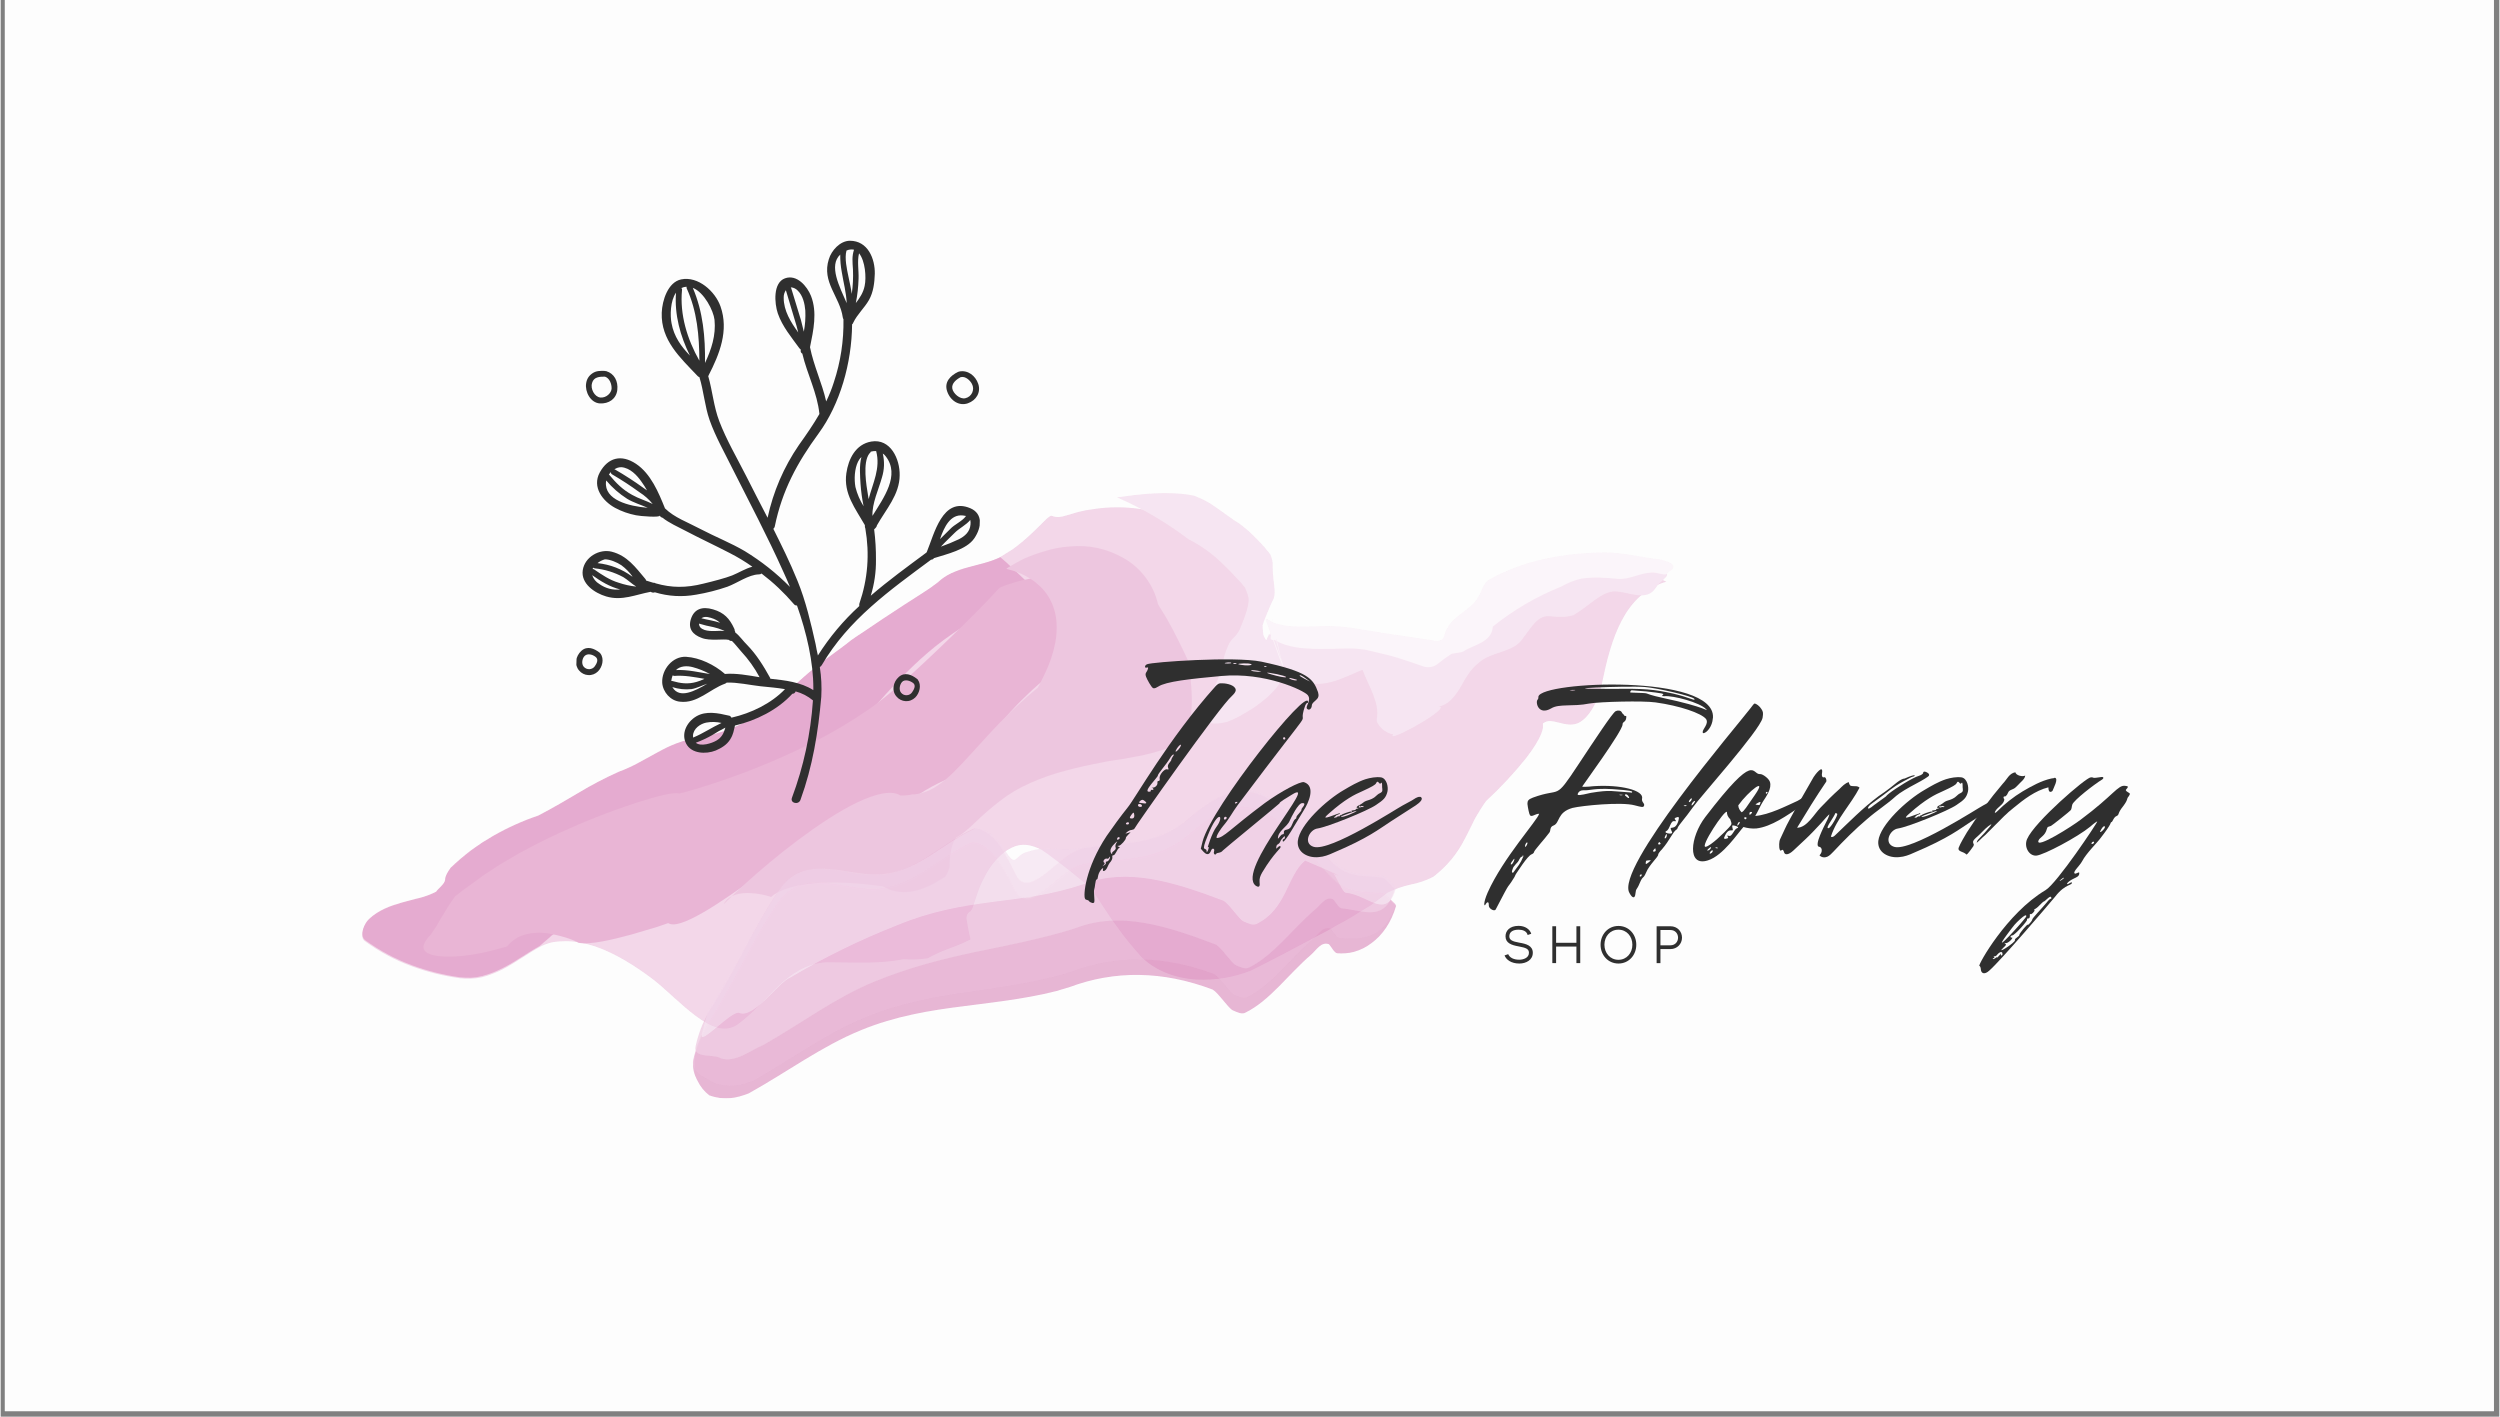 <svg xmlns="http://www.w3.org/2000/svg" xmlns:xlink="http://www.w3.org/1999/xlink" width="300" zoomAndPan="magnify" viewBox="0 0 224.88 127.5" height="170" preserveAspectRatio="xMidYMid meet" version="1.0"><rect x="0" y="0" width="224.88" height="127.5" fill="#808080" stroke="none"/><defs><filter x="0%" y="0%" width="100%" height="100%" id="16c9631303"><feColorMatrix values="0 0 0 0 1 0 0 0 0 1 0 0 0 0 1 0 0 0 1 0" color-interpolation-filters="sRGB"/></filter><g/><clipPath id="8b529dab81"><path d="M 0.379 0 L 224.383 0 L 224.383 127.004 L 0.379 127.004 Z M 0.379 0 " clip-rule="nonzero"/></clipPath><clipPath id="045c2bed89"><path d="M 32.523 44.348 L 150.562 44.348 L 150.562 93 L 32.523 93 Z M 32.523 44.348 " clip-rule="nonzero"/></clipPath><mask id="a796c129cf"><g filter="url(#16c9631303)"><rect x="-22.488" width="269.856" fill="#000000" y="-12.75" height="153" fill-opacity="0.9"/></g></mask><clipPath id="9e5717668d"><path d="M 0.523 0.348 L 118.562 0.348 L 118.562 48.758 L 0.523 48.758 Z M 0.523 0.348 " clip-rule="nonzero"/></clipPath><mask id="289b757af5"><g filter="url(#16c9631303)"><rect x="-81.474" width="323.827" fill="#000000" y="-72.05" height="183.6" fill-opacity="0.9"/></g></mask><clipPath id="bcf60355a1"><path d="M 0.523 1 L 118 1 L 118 48.758 L 0.523 48.758 Z M 0.523 1 " clip-rule="nonzero"/></clipPath><clipPath id="a949c9ba6d"><path d="M 0.523 6 L 62 6 L 62 44 L 0.523 44 Z M 0.523 6 " clip-rule="nonzero"/></clipPath><clipPath id="48c79caba1"><path d="M 68 0.348 L 118 0.348 L 118 23 L 68 23 Z M 68 0.348 " clip-rule="nonzero"/></clipPath><clipPath id="98e8412d34"><path d="M 81 5 L 118.562 5 L 118.562 19 L 81 19 Z M 81 5 " clip-rule="nonzero"/></clipPath><clipPath id="75aab3132e"><rect x="0" width="119" y="0" height="49"/></clipPath><clipPath id="63a0ae25b6"><rect x="0" width="119" y="0" height="49"/></clipPath><clipPath id="7b4aca0690"><path d="M 62 71 L 126 71 L 126 98.883 L 62 98.883 Z M 62 71 " clip-rule="nonzero"/></clipPath><mask id="b438c585c5"><g filter="url(#16c9631303)"><rect x="-22.488" width="269.856" fill="#000000" y="-12.75" height="153" fill-opacity="0.8"/></g></mask><clipPath id="ee4444649e"><path d="M 0.059 0 L 63.887 0 L 63.887 27.883 L 0.059 27.883 Z M 0.059 0 " clip-rule="nonzero"/></clipPath><mask id="ac69e23a3f"><g filter="url(#16c9631303)"><rect x="-111.474" width="323.827" fill="#000000" y="-99.05" height="183.6" fill-opacity="0.8"/></g></mask><clipPath id="00579ceae1"><path d="M 0.059 1 L 63.887 1 L 63.887 27.883 L 0.059 27.883 Z M 0.059 1 " clip-rule="nonzero"/></clipPath><clipPath id="e85c8149a9"><path d="M 0.059 1 L 63.887 1 L 63.887 27 L 0.059 27 Z M 0.059 1 " clip-rule="nonzero"/></clipPath><clipPath id="b6462108c6"><path d="M 0.059 0 L 63.887 0 L 63.887 25 L 0.059 25 Z M 0.059 0 " clip-rule="nonzero"/></clipPath><clipPath id="139fe4b6b8"><path d="M 1 0 L 63.887 0 L 63.887 23 L 1 23 Z M 1 0 " clip-rule="nonzero"/></clipPath><clipPath id="9bc403d864"><rect x="0" width="64" y="0" height="28"/></clipPath><clipPath id="6e46e18081"><rect x="0" width="64" y="0" height="28"/></clipPath><clipPath id="e66b819207"><path d="M 52 21 L 89 21 L 89 73 L 52 73 Z M 52 21 " clip-rule="nonzero"/></clipPath><clipPath id="a1f2f120cc"><path d="M 53.113 20.867 L 88.949 22.062 L 87.258 72.836 L 51.418 71.641 Z M 53.113 20.867 " clip-rule="nonzero"/></clipPath><clipPath id="7ded9d9921"><path d="M 53.113 20.867 L 88.949 22.062 L 87.258 72.836 L 51.418 71.641 Z M 53.113 20.867 " clip-rule="nonzero"/></clipPath><clipPath id="12f8415740"><path d="M 53.113 20.867 L 88.949 22.062 L 87.258 72.836 L 51.418 71.641 Z M 53.113 20.867 " clip-rule="nonzero"/></clipPath><clipPath id="dda31b57bc"><path d="M 85 33 L 89 33 L 89 37 L 85 37 Z M 85 33 " clip-rule="nonzero"/></clipPath><clipPath id="dfcc20a24a"><path d="M 53.113 20.867 L 88.949 22.062 L 87.258 72.836 L 51.418 71.641 Z M 53.113 20.867 " clip-rule="nonzero"/></clipPath><clipPath id="ca634f9344"><path d="M 53.113 20.867 L 88.949 22.062 L 87.258 72.836 L 51.418 71.641 Z M 53.113 20.867 " clip-rule="nonzero"/></clipPath><clipPath id="cdcee6cd0f"><path d="M 53.113 20.867 L 88.949 22.062 L 87.258 72.836 L 51.418 71.641 Z M 53.113 20.867 " clip-rule="nonzero"/></clipPath><clipPath id="83e16b6d0a"><path d="M 52 33 L 56 33 L 56 37 L 52 37 Z M 52 33 " clip-rule="nonzero"/></clipPath><clipPath id="5fe880567c"><path d="M 53.113 20.867 L 88.949 22.062 L 87.258 72.836 L 51.418 71.641 Z M 53.113 20.867 " clip-rule="nonzero"/></clipPath><clipPath id="e6b7a8ecfb"><path d="M 53.113 20.867 L 88.949 22.062 L 87.258 72.836 L 51.418 71.641 Z M 53.113 20.867 " clip-rule="nonzero"/></clipPath><clipPath id="758bda8175"><path d="M 53.113 20.867 L 88.949 22.062 L 87.258 72.836 L 51.418 71.641 Z M 53.113 20.867 " clip-rule="nonzero"/></clipPath><clipPath id="3a14e0a6e8"><path d="M 80 60 L 83 60 L 83 64 L 80 64 Z M 80 60 " clip-rule="nonzero"/></clipPath><clipPath id="72804b1a85"><path d="M 53.113 20.867 L 88.949 22.062 L 87.258 72.836 L 51.418 71.641 Z M 53.113 20.867 " clip-rule="nonzero"/></clipPath><clipPath id="494ee118f0"><path d="M 53.113 20.867 L 88.949 22.062 L 87.258 72.836 L 51.418 71.641 Z M 53.113 20.867 " clip-rule="nonzero"/></clipPath><clipPath id="387435d344"><path d="M 53.113 20.867 L 88.949 22.062 L 87.258 72.836 L 51.418 71.641 Z M 53.113 20.867 " clip-rule="nonzero"/></clipPath><clipPath id="8aa5242164"><path d="M 51 58 L 55 58 L 55 61 L 51 61 Z M 51 58 " clip-rule="nonzero"/></clipPath><clipPath id="979b85205b"><path d="M 53.113 20.867 L 88.949 22.062 L 87.258 72.836 L 51.418 71.641 Z M 53.113 20.867 " clip-rule="nonzero"/></clipPath><clipPath id="aea1eed08d"><path d="M 53.113 20.867 L 88.949 22.062 L 87.258 72.836 L 51.418 71.641 Z M 53.113 20.867 " clip-rule="nonzero"/></clipPath><clipPath id="775ca75420"><path d="M 53.113 20.867 L 88.949 22.062 L 87.258 72.836 L 51.418 71.641 Z M 53.113 20.867 " clip-rule="nonzero"/></clipPath></defs><g clip-path="url(#8b529dab81)"><path fill="#ffffff" d="M 0.379 0 L 224.5 0 L 224.5 127.004 L 0.379 127.004 Z M 0.379 0 " fill-opacity="1" fill-rule="nonzero"/><path fill="#fdfdfd" d="M 0.379 0 L 224.5 0 L 224.5 127.004 L 0.379 127.004 Z M 0.379 0 " fill-opacity="1" fill-rule="nonzero"/></g><g clip-path="url(#045c2bed89)"><g mask="url(#a796c129cf)"><g transform="matrix(1, 0, 0, 1, 32, 44)"><g clip-path="url(#63a0ae25b6)"><g clip-path="url(#9e5717668d)"><g mask="url(#289b757af5)"><g transform="matrix(1, 0, 0, 1, 0, -0)"><g clip-path="url(#75aab3132e)"><g clip-path="url(#bcf60355a1)"><path fill="#efcde3" d="M 91.203 14.637 C 90.98 14.41 90.715 14.27 90.406 14.207 C 90.043 14.145 89.676 14.141 89.312 14.188 C 88.5 14.301 87.707 14.477 86.926 14.723 C 86.172 14.934 85.527 15.129 85.055 15.234 C 84.582 15.34 84.281 15.34 84.133 15.254 C 83.859 15.16 83.578 15.141 83.293 15.191 L 83.164 15.191 C 83.488 16.09 82.41 13.141 83.918 17.223 L 83.895 17.223 L 83.832 17.074 C 83.672 16.645 83.535 16.211 83.422 15.77 C 83.379 15.656 83.344 15.543 83.316 15.426 L 83.25 15.254 L 83.25 15.215 C 83.25 15.234 83.207 15.254 83.188 15.297 C 82.961 15.512 82.707 15.688 82.434 15.832 C 82.047 16.059 81.645 16.258 81.23 16.434 L 80.09 16.945 L 79.898 17.051 L 79.746 17.16 C 79.594 17.207 79.434 17.238 79.273 17.246 C 79.117 17.273 78.961 17.281 78.801 17.266 L 78.438 17.18 C 78.223 17.117 78.137 17.008 78.199 16.902 C 78.523 16.312 78.797 15.699 79.016 15.062 C 79.34 14.23 79.703 13.203 80.047 12.242 C 80.758 10.297 81.402 8.434 81.145 8.027 L 80.992 7.816 L 80.93 7.707 L 80.887 7.664 L 80.863 7.664 L 80.82 7.621 C 80.543 7.344 80.262 7.066 79.961 6.809 C 79.66 6.555 78.781 5.762 78.18 5.27 C 77.012 4.324 75.742 3.539 74.375 2.918 C 73.098 2.348 71.762 1.973 70.375 1.785 C 69.07 1.609 67.766 1.617 66.465 1.805 L 65.625 1.934 L 64.961 2.086 L 63.949 2.383 C 63.727 2.461 63.496 2.508 63.262 2.531 C 63.031 2.547 62.809 2.512 62.594 2.426 C 62.402 2.363 61.887 2.961 61.09 3.73 C 60.684 4.117 60.23 4.543 59.695 4.969 C 59.156 5.398 59.137 5.398 58.836 5.59 L 57.867 6.191 C 56.941 6.637 55.91 6.852 54.922 7.129 C 54.43 7.27 53.953 7.441 53.484 7.645 C 53.027 7.855 52.621 8.133 52.258 8.477 C 51.57 9.035 50.473 9.719 49.27 10.508 L 45.379 13.074 L 44.887 13.418 L 44.648 13.59 L 44.543 13.652 L 44.477 13.715 L 44.133 13.973 L 43.77 14.25 L 42.352 15.297 C 41.469 15.984 40.715 16.559 40.223 17.008 C 38.375 18.719 36.953 19.895 35.535 20.73 C 34.07 21.578 32.5 22.156 30.828 22.461 C 29.367 22.633 28.23 23.168 27.113 23.766 L 25.434 24.688 C 24.844 25.008 24.234 25.293 23.609 25.539 C 22.363 26.082 21.16 26.703 19.996 27.402 C 18.879 28.062 17.762 28.75 16.387 29.477 C 14.961 29.957 13.59 30.57 12.281 31.312 L 11.312 31.914 L 10.82 32.254 L 10.305 32.641 C 9.66 33.152 9.059 33.668 8.5 34.18 C 8.242 34.543 8.027 34.863 8.004 35.25 C 7.984 35.633 7.383 36.039 7.188 36.34 C 6.723 36.578 6.234 36.762 5.727 36.895 L 4.953 37.086 L 4.137 37.301 C 3.062 37.602 2.008 37.984 1.148 38.797 C 0.676 39.227 0.246 40.316 0.781 40.703 C 2.066 41.645 3.457 42.395 4.953 42.945 C 6.367 43.473 7.82 43.836 9.316 44.039 C 9.652 44.082 9.988 44.098 10.324 44.078 C 10.66 44.07 10.988 44.027 11.312 43.953 C 11.973 43.777 12.602 43.535 13.207 43.227 C 14.387 42.605 15.441 41.812 16.496 41.234 C 16.848 41.043 17.219 40.902 17.613 40.809 C 18.016 40.738 18.426 40.703 18.836 40.703 C 19.277 40.703 19.715 40.746 20.148 40.828 C 20.605 40.914 21.059 41.027 21.5 41.172 C 23.309 41.793 25.113 42.926 26.723 44.145 C 27.949 45.105 29.281 46.496 30.594 47.457 C 31.906 48.422 33.129 48.977 34.289 48.227 C 34.969 47.727 35.598 47.168 36.18 46.559 C 36.848 45.918 37.387 45.32 37.988 44.742 C 39.168 43.633 40.5 42.711 42.309 42.605 C 44.887 42.605 46.992 42.777 49.27 42.328 C 49.996 42.383 50.723 42.355 51.441 42.242 C 52.008 41.922 52.594 41.652 53.203 41.43 L 54.105 41.086 L 54.559 40.895 L 54.836 40.766 L 55.137 40.617 L 55.289 40.551 L 55.266 40.551 L 55.266 40.422 C 55.23 40.312 55.203 40.199 55.18 40.082 C 55.117 39.805 55.031 39.355 54.922 38.648 C 54.922 38.477 54.973 38.32 55.074 38.18 C 55.129 38.113 55.191 38.066 55.266 38.027 C 55.359 37.93 55.434 37.816 55.48 37.688 L 55.824 36.66 C 55.934 36.301 56.062 35.953 56.211 35.613 C 56.281 35.445 56.359 35.281 56.449 35.121 L 56.707 34.629 C 57.039 34.027 57.453 33.496 57.953 33.023 C 58.348 32.633 58.805 32.34 59.328 32.148 C 59.785 32.004 60.242 31.988 60.703 32.105 C 60.957 32.168 61.199 32.254 61.434 32.363 L 61.605 32.449 C 61.672 32.469 61.691 32.469 61.844 32.598 C 62.105 32.762 62.355 32.941 62.594 33.133 C 63.648 33.902 64.723 34.758 65.883 35.742 C 66.312 36.062 67 37.301 67.926 38.648 L 68.656 39.652 C 68.895 39.996 69.152 40.316 69.387 40.617 C 69.625 40.914 69.883 41.215 70.098 41.473 L 70.398 41.812 L 70.527 41.965 L 70.656 42.113 C 71.988 43.438 73.859 44.059 75.641 44.164 C 77.324 44.238 78.953 43.969 80.52 43.352 C 82.625 42.305 84.562 41.277 86.602 40.188 L 87.375 39.781 L 87.762 39.566 L 88.148 39.332 L 88.945 38.906 L 89.785 38.414 L 90.191 38.156 L 90.621 37.898 L 91.074 37.621 L 91.289 37.492 L 91.461 37.367 L 92.148 36.852 L 92.812 36.34 C 93.473 36.016 94.16 35.773 94.879 35.613 C 95.602 35.477 96.289 35.242 96.941 34.906 C 98.148 33.98 99.094 32.84 99.777 31.484 C 100.102 30.887 100.359 30.309 100.637 29.773 C 100.707 29.629 100.785 29.484 100.875 29.348 L 101.133 28.918 C 101.305 28.621 101.496 28.363 101.691 28.086 C 102.984 26.891 104.18 25.609 105.281 24.238 C 106.031 23.254 106.418 22.59 106.613 22.121 C 107 21.199 106.656 21.094 106.871 21.07 C 107.578 20.496 108.805 21.543 109.922 21.094 C 111.039 20.645 111.922 18.742 112.137 17.395 C 112.523 15.512 113.016 13.523 113.875 11.879 C 114.738 10.23 116.027 8.883 117.918 8.348 C 117.531 8.223 117.188 7.898 116.949 8.008 C 114.328 8.797 111.641 9.16 109.129 9.762 C 106.613 10.359 104.227 11.172 102.164 12.926 C 101.883 13.418 101.582 14.102 101.109 14.527 C 100.27 15.176 99.48 15.879 98.746 16.645 C 98.402 16.922 97.844 17.031 97.176 17.008 C 96.438 16.965 95.715 16.836 95.008 16.625 C 93.457 16.176 91.934 15.363 91.203 14.637 Z M 91.203 14.637 " fill-opacity="1" fill-rule="nonzero"/></g><g clip-path="url(#a949c9ba6d)"><path fill="#de92c1" d="M 16.496 41.152 C 15.441 41.727 14.387 42.52 13.207 43.117 C 12.609 43.43 11.988 43.672 11.336 43.844 C 11.012 43.926 10.68 43.977 10.348 43.996 C 10.004 44 9.66 43.988 9.316 43.953 C 7.828 43.746 6.383 43.383 4.973 42.859 C 3.48 42.301 2.094 41.551 0.805 40.617 C 0.266 40.211 0.695 39.121 1.172 38.691 C 2.031 37.898 3.082 37.516 4.156 37.215 L 4.953 37.004 L 5.359 36.895 L 5.727 36.809 C 6.234 36.676 6.723 36.492 7.188 36.254 C 7.383 35.953 7.984 35.547 8.004 35.164 C 8.027 34.777 8.262 34.438 8.5 34.094 C 9.078 33.543 9.688 33.02 10.324 32.535 L 10.84 32.168 L 11.098 32 L 11.336 31.828 L 12.324 31.23 C 13.625 30.484 14.988 29.871 16.406 29.391 C 17.785 28.664 18.922 28 20.039 27.336 C 21.199 26.637 22.395 26.008 23.629 25.457 C 24.262 25.223 24.871 24.945 25.457 24.621 L 27.133 23.703 C 28.25 23.082 29.41 22.57 30.871 22.398 C 32.723 21.992 34.16 21.5 35.578 20.664 C 36.996 19.832 38.395 18.633 40.266 16.945 C 40.758 16.496 41.512 15.898 42.395 15.234 L 43.812 14.188 L 44.176 13.91 L 44.5 13.652 L 44.586 13.59 L 44.715 13.504 L 44.949 13.332 L 45.445 13.012 C 46.754 12.113 48.109 11.215 49.336 10.422 C 50.559 9.633 51.656 8.969 52.363 8.414 C 52.727 8.066 53.133 7.789 53.59 7.578 C 54.055 7.363 54.535 7.191 55.031 7.066 C 56.02 6.789 57.027 6.598 57.977 6.148 L 58.191 6.34 C 58.363 6.488 58.598 6.68 58.898 6.98 C 59.199 7.281 60.426 8.371 61.543 9.566 L 60.574 9.781 L 59.652 10.039 C 59.328 10.125 59.027 10.254 58.727 10.359 L 58.277 10.531 L 57.824 10.723 C 57.523 10.852 57.223 10.957 56.941 11.109 L 56.082 11.535 C 55.504 11.855 54.965 12.156 54.43 12.52 C 53.891 12.883 53.375 13.223 52.883 13.59 C 52.387 13.953 51.914 14.336 51.441 14.742 C 50.539 15.52 49.68 16.34 48.863 17.203 C 48.066 18.016 47.316 18.848 46.648 19.617 C 45.98 20.387 45.316 21.18 44.672 21.969 C 43.383 23.551 42.113 25.156 40.91 26.762 C 38.719 27.785 36.566 28.875 34.418 30.012 L 31.215 31.723 L 29.625 32.598 L 28.016 33.496 C 25.887 34.672 23.824 35.867 21.867 37.129 C 20.898 37.773 19.953 38.414 19.051 39.078 L 17.719 40.102 L 17.547 40.23 L 17.418 40.359 L 17.117 40.617 L 16.816 40.871 Z M 16.496 41.152 " fill-opacity="0.9" fill-rule="nonzero"/></g><path fill="#e3a3cb" d="M 57.91 8.883 L 58.492 8.648 L 59.18 8.434 C 59.469 8.34 59.762 8.262 60.059 8.199 L 61.09 7.984 L 62.273 7.836 C 62.684 7.836 63.09 7.816 63.52 7.836 C 63.938 7.859 64.352 7.898 64.766 7.965 C 65.559 8.086 66.316 8.312 67.043 8.648 C 67.672 8.938 68.223 9.328 68.699 9.824 C 69.09 10.25 69.305 10.75 69.344 11.32 C 69.324 11.969 69.102 12.539 68.68 13.031 L 68.035 13.375 L 66.336 14.293 C 64.613 15.25 62.98 16.34 61.434 17.566 L 60.789 18.141 L 60.145 18.762 C 59.93 18.957 59.715 19.191 59.5 19.402 L 58.898 20.047 C 58.105 20.945 57.371 21.82 56.727 22.633 C 55.461 24.281 54.559 25.562 53.719 25.906 C 53.719 25.906 53.098 26.141 52.363 26.504 C 51.625 26.871 50.914 27.293 50.238 27.766 L 49.465 27.68 C 48.871 27.617 48.273 27.609 47.68 27.656 C 46.773 27.715 45.902 27.926 45.074 28.301 C 44.246 28.672 43.508 29.176 42.867 29.816 L 40.781 31.379 L 36.16 34.801 C 35.301 35.441 34.418 36.039 33.582 36.617 L 32.355 37.43 C 31.969 37.688 31.559 37.922 31.195 38.137 C 29.691 38.992 28.594 39.418 28.078 39.078 L 27.09 39.418 L 24.789 40.102 C 23.91 40.34 22.984 40.574 22.168 40.723 C 21.352 40.871 20.578 40.957 20.02 40.852 C 19.789 40.727 19.555 40.621 19.309 40.531 C 18.734 40.324 18.148 40.168 17.547 40.059 C 16.84 39.91 16.129 39.91 15.418 40.059 C 14.668 40.219 14.051 40.594 13.57 41.191 L 12.047 41.598 C 11 41.859 9.941 42.023 8.863 42.09 C 7.812 42.133 6.844 42.047 6.371 41.75 C 5.898 41.449 5.898 40.938 6.715 40.102 L 6.973 39.719 L 7.254 39.289 L 7.531 38.797 C 7.961 38.094 8.477 37.215 8.906 36.66 L 9.594 36.125 L 11.574 34.691 L 12.262 34.242 L 12.648 33.988 L 13.012 33.754 L 14.625 32.812 C 15.762 32.191 16.969 31.57 18.215 30.992 C 20.48 29.949 22.805 29.035 25.176 28.258 C 27.176 27.613 28.66 27.25 29.066 27.422 C 29.066 27.422 30.465 27.082 32.551 26.375 C 35.234 25.477 37.848 24.406 40.395 23.168 C 41.902 22.441 43.363 21.629 44.777 20.73 C 45.488 20.281 46.219 19.789 46.906 19.277 C 47.594 18.762 48.324 18.141 49.035 17.523 C 50.453 16.281 51.914 14.891 53.418 13.438 C 54.922 11.984 56.449 10.488 57.91 8.883 Z M 57.91 8.883 " fill-opacity="1" fill-rule="nonzero"/><path fill="#e9b8d7" d="M 58.512 7.195 L 58.621 7.109 L 58.941 6.918 C 59.223 6.766 59.609 6.512 60.125 6.273 C 60.719 6.012 61.328 5.793 61.949 5.613 C 62.691 5.375 63.453 5.234 64.23 5.184 C 65.953 5.023 67.566 5.375 69.066 6.23 C 69.852 6.676 70.512 7.262 71.051 7.984 C 71.59 8.703 71.961 9.504 72.16 10.379 L 72.547 11.023 C 72.805 11.406 73.129 11.984 73.492 12.668 C 73.859 13.352 74.246 14.164 74.633 14.957 C 74.672 15.066 74.723 15.176 74.781 15.277 L 74.848 15.426 C 74.848 15.449 74.867 15.469 74.867 15.492 L 74.867 15.555 C 74.91 15.703 74.934 15.875 74.977 16.027 L 75.02 16.281 L 75.02 16.516 L 75.082 16.988 C 75.211 18.27 75.277 19.598 75.062 20.73 C 74.988 21.266 74.812 21.766 74.523 22.227 C 74.238 22.699 73.836 23.031 73.32 23.23 L 73.129 23.297 C 72.949 23.379 72.762 23.445 72.566 23.488 C 71.871 23.719 71.16 23.902 70.441 24.043 L 68.914 24.32 L 68.055 24.449 L 67.625 24.516 L 67.215 24.602 C 66.078 24.812 64.895 25.07 63.801 25.371 C 62.73 25.648 61.691 26.012 60.684 26.461 C 59.688 26.891 58.762 27.438 57.91 28.105 C 57.133 28.703 56.395 29.344 55.695 30.031 C 55.074 30.609 54.559 31.078 54.043 31.355 C 54.043 31.355 53.914 31.398 53.762 31.762 C 53.613 32.129 53.398 32.812 53.398 34.051 L 53.246 34.48 C 53.191 34.605 53.125 34.727 53.055 34.844 C 53.051 34.859 53.043 34.875 53.031 34.887 L 52.969 34.93 L 52.668 35.121 C 52.477 35.211 52.297 35.32 52.129 35.441 C 50.773 36.191 49.035 36.746 47.379 35.762 L 46.152 35.613 C 45.402 35.527 44.371 35.441 43.254 35.422 C 41.039 35.398 38.48 35.699 37.344 36.723 C 36.762 36.531 36.168 36.418 35.559 36.383 C 34.613 36.316 33.539 36.488 33.066 37.387 C 33.066 37.387 33.816 36.617 35.043 35.504 C 36.266 34.395 37.945 32.961 39.75 31.613 C 41.555 30.266 43.469 28.984 45.145 28.191 C 46.82 27.402 48.238 27.102 48.969 27.594 L 49.312 27.594 L 49.766 27.551 L 50.066 27.488 L 50.281 27.488 C 51.055 27.395 51.758 27.113 52.387 26.652 C 53.227 26.098 54.172 25.137 55.523 23.637 C 56.211 22.891 57.008 21.992 57.953 21.008 C 58.211 20.773 58.449 20.516 58.707 20.258 L 59.523 19.488 C 60.082 18.957 60.703 18.422 61.348 17.887 L 61.52 17.566 L 61.949 16.688 C 62.402 15.777 62.723 14.82 62.918 13.824 C 63.031 13.223 63.066 12.617 63.027 12.004 C 63.008 11.688 62.957 11.375 62.875 11.066 C 62.793 10.738 62.68 10.426 62.531 10.125 C 62.375 9.797 62.18 9.488 61.949 9.203 C 61.699 8.906 61.418 8.637 61.113 8.391 C 60.75 8.117 60.363 7.883 59.953 7.688 L 59.266 7.41 Z M 58.512 7.195 " fill-opacity="1" fill-rule="nonzero"/><g clip-path="url(#48c79caba1)"><path fill="#f4dfee" d="M 68.465 0.758 C 70.613 0.48 73 0.137 75.383 0.609 C 76.117 0.871 76.797 1.234 77.426 1.699 C 78.113 2.168 78.824 2.727 79.488 3.133 C 79.906 3.438 80.301 3.773 80.672 4.137 C 81.059 4.5 81.402 4.887 81.746 5.25 L 82.195 5.805 L 82.262 5.891 L 82.305 5.977 C 82.309 6.023 82.324 6.066 82.348 6.105 L 82.434 6.383 C 82.434 6.426 82.453 6.469 82.453 6.512 C 82.453 6.547 82.461 6.582 82.477 6.617 C 82.469 7.285 82.512 7.945 82.605 8.605 C 82.668 9.141 82.691 9.547 82.562 9.891 L 82.52 9.953 L 82.52 9.996 L 82.453 10.082 L 82.367 10.297 L 82.176 10.723 L 82.09 10.938 C 82.074 11.008 82.047 11.07 82.004 11.129 L 81.703 11.879 L 81.574 12.262 L 81.531 12.348 L 80.348 15.535 L 80.371 15.535 L 80.371 15.469 L 80.434 15.254 C 80.551 14.977 80.652 14.691 80.734 14.402 L 80.863 13.973 L 80.992 13.566 C 81.078 13.289 81.164 13.031 81.23 12.777 C 81.293 12.52 81.293 12.496 81.336 12.391 C 81.379 12.285 81.402 12.156 81.422 12.027 L 81.594 11.344 L 81.594 11.215 L 81.594 11.363 C 81.57 11.52 81.555 11.676 81.551 11.836 C 81.547 12.008 81.555 12.176 81.574 12.348 C 81.574 12.539 81.594 12.734 81.617 12.945 C 81.625 13.098 81.668 13.242 81.746 13.375 C 81.773 13.473 81.832 13.551 81.918 13.609 L 82.023 13.352 C 82.09 13.277 82.125 13.191 82.133 13.098 L 82.605 13.098 C 82.625 13.074 82.668 13.098 82.668 13.074 L 82.711 13.074 L 82.711 13.203 L 82.84 13.781 L 82.969 14.336 L 83.098 14.914 C 83.184 15.234 83.293 15.555 83.379 15.855 C 83.465 16.152 83.574 16.496 83.68 16.797 C 83.723 16.957 83.781 17.113 83.852 17.266 L 83.852 17.309 L 83.875 17.309 C 83.141 15.363 85.465 21.691 82.262 12.926 L 82.367 12.926 C 82.598 12.98 82.82 13.051 83.035 13.141 C 83.887 13.457 84.762 13.699 85.656 13.867 C 86.84 14.059 88.258 13.715 89.828 13.461 C 91.008 13.332 92.148 14.016 93.266 14.613 C 94.383 15.215 95.457 15.789 96.531 15.426 C 98.293 14.934 99.434 13.738 100.551 12.477 C 101.668 11.215 102.766 9.91 104.465 9.203 C 106.547 8.543 108.289 7.73 110.547 7.492 C 112.352 7.492 114.027 7.066 115.875 6.895 C 116.285 6.832 117.809 7.367 117.961 7.645 C 118.109 7.922 117.25 8.391 116.973 8.883 C 116.156 10.211 114.5 9.246 113.297 9.227 C 112.094 9.203 110.867 10.617 109.559 11.363 C 108.934 11.555 108.332 11.555 107.535 11.473 C 106.355 11.277 105.773 12.477 105.023 13.418 C 104.227 14.742 102.227 14.613 101.09 15.598 C 100.691 15.906 100.352 16.27 100.078 16.688 C 99.801 17.094 99.562 17.543 99.328 17.949 C 98.809 18.762 98.273 19.469 97.348 19.598 C 98.164 19.512 96.918 20.453 95.586 21.199 C 95.266 21.395 94.938 21.574 94.598 21.734 C 94.336 21.883 94.062 22.012 93.781 22.121 C 93.328 22.312 93.113 22.312 93.371 22.012 C 93.328 22.207 92.598 21.883 92.277 21.543 C 91.953 21.199 91.805 20.922 91.848 20.73 C 91.996 19.98 91.805 19.234 91.523 18.508 C 91.246 17.777 90.836 17.031 90.578 16.305 C 90.492 16.262 89.547 16.754 88.516 17.137 C 87.484 17.523 86.387 17.715 85.656 17.371 C 85.117 17.07 84.602 16.738 84.109 16.367 C 83.98 16.305 83.895 16.219 83.789 16.152 L 83.531 15.961 L 83.422 15.898 L 83.355 15.855 L 83.379 15.855 C 84.434 18.785 83.68 16.668 83.918 17.309 L 83.895 17.309 L 83.852 17.18 C 83.699 16.797 83.57 16.402 83.465 16.004 C 83.445 15.961 83.445 15.898 83.422 15.855 L 83.422 15.789 C 83.418 15.82 83.426 15.852 83.445 15.875 L 83.508 16.176 C 83.551 16.328 83.562 16.488 83.551 16.645 C 83.398 17.008 83.215 17.348 82.992 17.672 C 82.875 17.84 82.746 17.996 82.605 18.141 L 82.367 18.398 L 82.109 18.656 C 81.711 19.004 81.297 19.332 80.863 19.641 L 80.176 20.066 L 79.512 20.453 L 79.168 20.621 L 78.867 20.773 L 78.586 20.879 C 78.492 20.934 78.391 20.969 78.285 20.988 C 77.469 21.199 76.738 21.137 76.586 20.945 C 76.508 20.766 76.457 20.582 76.438 20.387 C 76.398 20.168 76.387 19.945 76.395 19.727 C 76.391 19.285 76.527 18.895 76.801 18.547 C 77.293 17.828 77.637 17.043 77.832 16.195 C 77.941 15.832 78.027 15.469 78.113 15.105 C 78.223 14.707 78.367 14.324 78.543 13.953 C 78.668 13.727 78.828 13.527 79.016 13.352 C 79.191 13.172 79.344 12.973 79.469 12.754 C 79.984 11.555 80.52 10.145 80.242 9.59 C 80.246 9.551 80.238 9.516 80.219 9.484 L 80.176 9.355 C 80.156 9.27 80.113 9.203 80.09 9.117 L 80.027 9.012 L 80.027 8.949 C 80.004 8.926 80.027 8.906 79.984 8.863 C 79.941 8.82 79.746 8.605 79.641 8.457 C 79.145 7.922 78.652 7.387 78.113 6.875 C 77.168 5.918 76.094 5.133 74.891 4.523 C 72.898 3.012 70.758 1.758 68.465 0.758 Z M 68.465 0.758 " fill-opacity="1" fill-rule="nonzero"/></g><g clip-path="url(#98e8412d34)"><path fill="#faf2f8" d="M 82.023 11.707 C 82.211 11.863 82.418 11.984 82.648 12.07 C 83.164 12.242 83.695 12.34 84.238 12.371 C 84.906 12.41 85.723 12.391 86.496 12.371 C 87.168 12.332 87.844 12.34 88.516 12.391 C 89.25 12.453 89.984 12.551 90.707 12.691 L 92.855 13.031 L 97.305 13.695 C 97.586 13.652 97.863 13.504 97.906 13.266 C 98.336 11.43 100.23 11.086 100.961 9.762 C 101.305 9.227 101.41 8.477 101.992 8.156 C 105.023 6.445 108.609 5.762 112.395 5.719 C 114.008 5.719 115.684 6.168 117.402 6.359 C 117.789 6.512 118.305 6.555 118.52 6.895 C 118.734 7.238 118.176 7.324 118.004 7.602 C 117.832 7.879 117.078 7.473 116.543 7.535 C 115.469 7.578 114.566 8.199 113.488 8.094 C 112.414 7.984 111.383 7.922 110.289 8.07 C 109.633 8.219 109.016 8.461 108.438 8.797 C 106.211 9.691 104.164 10.891 102.293 12.391 C 102.207 13.824 100.574 14.016 99.672 14.613 C 99.391 14.766 98.984 14.742 98.574 14.848 C 98.164 15.109 97.77 15.395 97.391 15.703 C 97.02 16.016 96.598 16.113 96.125 16.004 C 95.07 15.641 94.039 15.277 93.027 15 L 91.523 14.637 L 90.773 14.465 L 90.387 14.422 L 89.977 14.379 C 89.074 14.316 87.055 14.484 85.527 14.359 C 84.883 14.332 84.254 14.223 83.637 14.035 C 83.34 13.945 83.051 13.82 82.777 13.672 C 82.691 13.629 82.625 13.566 82.562 13.566 C 83.164 15.234 81.207 9.867 83.918 17.289 L 83.895 17.289 L 83.852 17.203 L 83.789 17.008 C 83.723 16.859 83.68 16.73 83.637 16.602 C 83.594 16.477 83.488 16.07 83.402 15.812 C 83.23 15.293 83.094 14.766 82.992 14.23 L 82.797 13.48 C 82.797 13.48 82.82 13.504 82.797 13.504 C 82.73 13.57 82.652 13.605 82.555 13.609 C 82.461 13.613 82.379 13.586 82.305 13.523 C 82.293 13.371 82.309 13.223 82.348 13.074 C 82.348 12.938 82.371 12.801 82.41 12.668 C 82.434 12.52 82.434 12.348 82.453 12.219 C 82.477 12.086 82.492 11.949 82.496 11.812 L 82.496 11.727 L 82.477 11.727 L 82.477 11.855 C 82.496 11.941 82.496 12.027 82.52 12.113 C 82.539 12.199 82.648 12.816 82.734 13.246 L 82.863 13.91 C 82.938 14.133 82.992 14.359 83.035 14.594 L 83.23 15.34 C 83.293 15.598 83.402 15.855 83.465 16.133 C 83.535 16.41 83.621 16.68 83.723 16.945 C 83.766 17.074 83.832 17.223 83.875 17.371 L 83.895 17.371 C 85.723 22.441 81.379 10.488 81.832 11.707 L 81.852 11.707 L 81.895 11.75 Z M 82.023 11.707 " fill-opacity="1" fill-rule="nonzero"/></g></g></g></g></g></g></g></g></g><g clip-path="url(#7b4aca0690)"><g mask="url(#b438c585c5)"><g transform="matrix(1, 0, 0, 1, 62, 71)"><g clip-path="url(#6e46e18081)"><g clip-path="url(#ee4444649e)"><g mask="url(#ac69e23a3f)"><g transform="matrix(1, 0, 0, 1, 0, -0)"><g clip-path="url(#9bc403d864)"><g clip-path="url(#00579ceae1)"><path fill="#d171ad" d="M 55.938 14.922 C 53.875 16.695 52.238 19.047 50.027 20.137 C 49.727 20.309 49.297 20.117 48.887 19.926 C 48.48 19.73 47.617 18.383 47.082 18.062 C 42.566 16.352 38.25 16.332 34.23 17.828 L 33.027 18.191 L 31.844 18.469 C 31.07 18.641 30.297 18.77 29.523 18.898 C 27.977 19.152 26.406 19.324 24.816 19.539 C 21.676 19.926 18.52 20.438 15.422 21.719 C 11.898 23.152 8.781 25.484 5.32 27.406 C 4.203 27.836 3.129 28.07 1.773 27.578 C 1.332 27.238 0.988 26.816 0.742 26.316 C 0.422 25.738 0.207 25.078 0.355 24.477 C 0.621 23.359 1.047 22.305 1.625 21.312 C 3.969 17.742 5.621 13.766 7.988 10.344 C 10.352 6.922 14.09 9.488 17.273 9.062 C 20.453 8.633 22.516 6.219 25.395 4.934 C 26.211 4.848 27.242 5.641 27.934 6.773 C 29.285 8.656 29.309 10.215 30.684 9.938 C 32.422 9.316 33.605 7.395 35.434 6.879 C 38.637 6.305 41.688 6.754 44.547 4.57 C 46.738 2.711 48.996 0.828 51.809 2.242 C 54.066 3.332 55.98 6.324 58.02 8.293 C 59.461 9.598 60.902 9.297 62.449 9.512 C 62.75 9.555 63.137 10.129 63.59 10.516 C 63.156 12.035 62.34 13.188 61.352 13.895 C 60.887 14.25 60.371 14.508 59.805 14.664 L 59.418 14.75 L 59.031 14.793 C 58.781 14.812 58.531 14.812 58.277 14.793 C 58 14.727 57.785 14.234 57.547 13.98 C 56.84 13.723 56.43 14.492 55.938 14.922 Z M 55.938 14.922 " fill-opacity="0.8" fill-rule="nonzero"/></g><g clip-path="url(#e85c8149a9)"><path fill="#df95c3" d="M 56.086 13.531 C 54.023 15.305 52.391 17.656 50.176 18.746 C 49.855 18.898 49.445 18.727 49.039 18.535 C 48.629 18.34 47.77 16.996 47.211 16.672 C 42.719 14.965 38.379 14.941 34.402 16.438 C 33.617 16.691 32.82 16.906 32.016 17.078 C 31.242 17.273 30.469 17.422 29.695 17.551 C 28.168 17.828 26.621 18.043 25.074 18.277 C 21.977 18.727 18.863 19.281 15.766 20.586 C 12.242 22.02 9.148 24.352 5.707 26.273 C 4.59 26.703 3.516 26.938 2.184 26.445 C 1.559 26.039 0.055 25.527 0.336 24.352 C 0.598 23.23 1.02 22.176 1.602 21.184 C 3.945 17.613 5.602 13.617 7.965 10.215 C 10.328 6.816 14.07 9.359 17.25 8.934 C 20.43 8.504 22.516 6.09 25.375 4.805 C 26.191 4.719 27.223 5.512 27.91 6.645 C 29.266 8.527 29.266 10.086 30.66 9.809 C 32.379 9.191 33.562 7.266 35.41 6.754 C 38.594 6.176 41.645 6.625 44.504 4.441 C 46.715 2.582 48.953 0.699 51.766 2.113 C 54.023 3.203 55.938 6.195 58 8.164 C 59.418 9.469 60.859 9.191 62.406 9.383 C 62.707 9.426 63.094 10.004 63.547 10.387 C 63.113 11.906 62.34 12.738 61.438 13.125 C 60.973 13.328 60.484 13.441 59.977 13.465 L 59.203 13.465 L 58.453 13.402 C 58.172 13.34 57.957 12.848 57.699 12.59 C 57.012 12.312 56.602 13.102 56.086 13.531 Z M 56.086 13.531 " fill-opacity="0.8" fill-rule="nonzero"/></g><g clip-path="url(#b6462108c6)"><path fill="#e7b3d4" d="M 56.281 10.879 C 54.195 12.652 52.562 15.004 50.328 16.098 C 50.004 16.246 49.598 16.055 49.188 15.883 C 48.781 15.711 47.918 14.344 47.383 14.023 C 42.848 12.289 38.723 11.008 34.766 12.527 C 33.199 13.039 31.672 13.402 30.168 13.746 C 28.664 14.086 27.18 14.387 25.695 14.684 C 22.73 15.328 19.785 16.055 16.668 17.336 C 13.145 18.77 10.051 21.121 6.652 23.047 C 5.559 23.473 4.117 24.715 2.785 24.242 C 2.184 23.836 0.25 24.309 0.551 23.133 C 0.797 22.012 1.211 20.957 1.797 19.965 C 4.141 16.395 5.773 12.398 8.137 8.996 C 10.5 5.598 14.219 8.121 17.422 7.715 C 20.625 7.309 22.711 4.871 25.566 3.586 C 26.406 3.5 27.438 4.293 28.125 5.426 C 28.812 6.559 29.094 7.18 29.371 7.734 C 29.652 8.293 29.973 8.547 30.66 8.418 C 32.379 7.801 33.543 5.875 35.391 5.363 C 38.57 4.785 41.621 5.234 44.48 3.055 C 46.695 1.191 48.953 -0.688 51.766 0.723 C 54.023 1.812 55.957 4.828 58 6.773 C 59.418 8.078 60.836 7.777 62.34 7.992 C 62.641 8.035 63.027 8.613 63.461 8.996 C 63.051 10.516 62.363 11.008 61.547 11.094 C 60.73 11.18 59.742 10.859 58.668 10.75 C 58.387 10.688 58.172 10.195 57.914 9.938 C 57.227 9.66 56.797 10.453 56.281 10.879 Z M 56.281 10.879 " fill-opacity="0.8" fill-rule="nonzero"/></g><g clip-path="url(#139fe4b6b8)"><path fill="#f1d6e9" d="M 55.398 6.453 C 53.746 7.844 53.766 10.836 51.016 12.16 C 50.691 12.312 50.285 12.121 49.855 11.926 C 49.426 11.734 48.609 10.387 48.047 10.066 C 43.535 8.355 39.387 7.074 35.477 8.57 C 34.059 9.043 32.609 9.398 31.133 9.641 L 29.094 9.938 L 27.094 10.195 C 24.449 10.559 21.805 10.984 18.691 12.27 C 15.359 13.578 12.156 15.148 9.082 16.973 C 7.988 17.402 5.836 20.652 4.504 20.18 C 4.203 19.988 3.281 20.758 2.484 21.422 C 1.688 22.082 0.957 22.684 1.109 22.082 C 1.387 20.906 1.516 20.223 2.012 19.41 C 4.332 15.84 5.773 12.398 8.137 8.996 C 10.5 5.598 14.391 8.078 17.594 7.648 C 20.797 7.223 22.859 4.828 25.738 3.543 C 26.555 3.438 27.609 4.25 28.297 5.383 C 28.984 6.516 29.18 6.453 29.371 6.324 L 29.738 6.004 C 29.941 5.824 30.18 5.711 30.445 5.66 C 32.145 5.043 33.672 5.727 35.52 5.234 C 38.699 4.656 41.75 5.105 44.609 2.926 C 46.824 1.043 49.082 -0.816 51.895 0.594 C 54.152 1.684 56.086 4.68 58.129 6.645 C 59.57 7.93 60.965 7.648 62.469 7.844 C 62.77 7.887 63.156 8.461 63.59 8.848 C 63.199 10.367 62.555 10.559 61.781 10.324 C 61.008 10.086 60.086 9.445 59.031 9.34 C 58.754 9.273 58.215 7.93 57.977 7.648 C 58.84 7.973 58.172 7.672 57.332 7.285 Z M 55.398 6.453 " fill-opacity="0.8" fill-rule="nonzero"/></g></g></g></g></g></g></g></g></g><g clip-path="url(#e66b819207)"><g clip-path="url(#a1f2f120cc)"><g clip-path="url(#7ded9d9921)"><g clip-path="url(#12f8415740)"><path fill="#2f2f2f" d="M 87.281 45.746 C 84.754 44.664 84.02 48.078 83.348 49.688 C 83.328 49.688 83.328 49.707 83.328 49.723 C 81.598 51.008 79.902 52.238 78.309 53.613 C 78.633 52.559 78.789 51.48 78.777 50.379 C 78.785 49.461 78.727 48.547 78.613 47.641 L 78.719 47.539 L 78.789 47.457 C 78.828 47.406 78.855 47.348 78.863 47.285 C 79.668 45.852 80.902 44.516 80.91 42.781 C 80.941 41.32 80.09 39.449 78.359 39.738 C 76.938 39.98 76.293 41.32 76.113 42.586 C 75.844 44.434 76.918 45.758 77.781 47.266 L 77.777 47.32 C 77.773 47.402 77.785 47.484 77.82 47.562 C 78.219 49.859 78.043 52.113 77.285 54.32 C 77.266 54.395 77.266 54.469 77.277 54.543 C 75.836 55.859 74.594 57.344 73.551 58.992 C 73.477 58.645 73.398 58.316 73.344 57.969 C 72.922 56.082 72.457 54.09 71.723 52.293 C 70.992 50.496 70.312 49.152 69.539 47.594 C 69.605 47.543 69.648 47.477 69.668 47.391 C 70.328 44.148 71.684 41.648 73.613 39.012 C 75.543 36.375 76.598 32.68 76.629 29.188 C 76.684 29.152 76.719 29.102 76.734 29.039 C 77.086 28.293 77.742 27.715 78.145 27.004 C 78.547 26.297 78.645 25.457 78.672 24.648 C 78.699 23.289 78.051 21.668 76.43 21.668 C 75.551 21.672 74.766 22.539 74.531 23.34 C 73.879 25.398 75.523 26.691 75.789 28.559 C 75.797 28.621 75.82 28.68 75.852 28.734 C 75.883 30.668 75.598 32.559 74.988 34.398 C 74.801 34.992 74.57 35.566 74.297 36.129 C 73.922 34.465 73.18 32.945 72.84 31.246 C 73.148 29.727 73.512 28.105 72.926 26.625 C 72.59 25.785 71.664 24.656 70.586 25.051 C 69.504 25.441 69.633 27.289 69.945 28.211 C 70.355 29.391 71.164 30.348 71.891 31.352 L 72.008 31.461 L 72 31.613 C 72.012 31.711 72.062 31.781 72.148 31.824 C 72.586 33.68 73.496 35.363 73.688 37.258 C 73.141 38.203 72.527 39.094 71.84 40.055 C 70.473 42.051 69.535 44.23 69.023 46.598 C 68.375 45.336 67.711 44.078 67.082 42.816 C 66.258 41.191 65.328 39.613 64.68 37.922 C 64.172 36.598 64.066 35.184 63.68 33.848 C 63.703 33.832 63.715 33.809 63.715 33.781 C 64.691 31.887 65.555 29.75 64.785 27.574 C 64.312 26.234 62.777 24.824 61.234 25.148 C 60.055 25.402 59.535 27.035 59.496 28.152 C 59.414 30.625 61.152 32.18 62.715 33.832 C 62.762 33.887 62.816 33.922 62.887 33.941 C 63.273 35.191 63.367 36.555 63.805 37.809 C 64.34 39.32 65.156 40.742 65.863 42.176 C 67.414 45.254 69.016 48.281 70.426 51.426 C 70.637 51.879 70.844 52.352 71.035 52.82 C 69.816 51.582 68.461 50.512 66.977 49.605 C 65.711 48.859 64.316 48.312 63.031 47.637 C 61.746 46.957 60.656 46.594 59.789 45.754 C 59.215 44.328 58.516 42.637 57.184 41.746 C 55.852 40.859 54.656 41.184 53.922 42.516 C 53.188 43.852 54.215 45.121 55.297 45.707 C 55.891 46.027 56.52 46.246 57.184 46.375 C 57.508 46.453 59.414 46.602 59.32 46.395 C 59.363 46.5 59.441 46.566 59.555 46.59 C 60.176 47.074 60.938 47.41 61.613 47.762 C 62.934 48.457 64.289 49.086 65.609 49.77 C 66.32 50.133 67 50.543 67.652 51.004 C 67.012 51.172 66.43 51.551 65.836 51.789 C 65.242 52.023 64.133 52.316 63.246 52.527 C 61.684 52.922 60.375 52.91 58.961 52.504 C 58.887 52.457 58.809 52.438 58.723 52.445 L 58.09 52.25 C 58.078 52.199 58.059 52.152 58.027 52.113 C 57.133 51.051 56.391 50.012 54.992 49.652 C 53.883 49.375 52.566 50.125 52.387 51.32 C 52.211 52.52 53.438 53.367 54.496 53.68 C 55.93 54.105 57.152 53.508 58.504 53.262 C 58.621 53.34 58.746 53.355 58.883 53.309 C 60.102 53.676 61.34 53.746 62.594 53.52 C 63.551 53.359 64.488 53.121 65.406 52.805 C 66.277 52.488 67.32 51.715 68.23 51.695 C 68.324 51.703 68.406 51.676 68.477 51.617 C 69.551 52.434 70.523 53.355 71.398 54.379 C 71.469 54.465 71.559 54.504 71.668 54.492 C 72.535 56.945 73.152 59.598 73.141 61.988 L 73.137 62.109 C 71.988 61.383 70.633 61.234 69.277 61.086 C 69.262 61.051 69.246 61.031 69.246 61 C 68.664 59.945 68.027 58.91 67.176 58.039 C 66.859 57.738 66.5 57.211 66.113 56.922 C 66.113 56.863 66.098 56.812 66.066 56.766 C 66.066 56.699 66.051 56.633 66.02 56.574 C 65.602 55.664 65.105 55.133 64.117 54.844 C 63.125 54.551 62.41 54.82 62.125 55.703 C 61.836 56.59 62.301 57.121 63.066 57.402 C 63.473 57.574 63.957 57.57 64.402 57.57 C 64.852 57.566 65.25 57.527 65.539 57.59 C 65.613 57.668 65.703 57.699 65.812 57.684 C 66.113 57.969 66.426 58.395 66.641 58.625 C 67.293 59.328 67.848 60.102 68.301 60.949 C 67.273 60.777 66.164 60.57 65.18 60.656 C 65.16 60.656 65.16 60.637 65.145 60.621 C 64.227 59.832 62.922 59.188 61.699 59.113 C 60.48 59.039 59.477 60.258 59.539 61.449 C 59.598 62.293 60.293 63.074 61.137 63.152 C 62.695 63.344 63.824 62.02 65.184 61.535 C 65.254 61.52 65.289 61.469 65.344 61.434 C 66.309 61.398 67.453 61.66 68.379 61.762 C 69.305 61.859 69.836 61.895 70.59 62.023 C 69.344 63.324 67.523 64.191 65.805 64.582 L 65.754 64.578 C 65.707 64.465 65.625 64.406 65.5 64.398 C 64.578 64.18 63.484 63.953 62.605 64.473 C 61.727 64.996 61.227 66.043 61.699 66.938 C 62.168 67.832 63.457 67.906 64.363 67.543 C 64.871 67.32 65.344 67.043 65.652 66.555 C 65.961 66.066 65.973 65.738 66.09 65.297 C 67.965 64.859 69.926 63.895 71.25 62.441 C 71.398 62.438 71.496 62.367 71.547 62.227 C 72.125 62.383 72.645 62.652 73.105 63.035 C 72.898 66.055 72.27 68.977 71.211 71.812 C 71.039 72.289 71.809 72.469 71.98 71.992 C 73.078 68.984 73.578 65.906 73.855 62.719 C 73.906 61.816 73.863 60.922 73.723 60.031 C 73.797 59.992 73.855 59.938 73.898 59.863 C 76.309 55.75 80.012 53.137 83.738 50.371 C 83.852 50.371 83.938 50.324 84 50.227 L 84.016 50.227 C 85.148 49.871 86.934 49.465 87.621 48.457 C 88.312 47.445 88.402 46.23 87.281 45.746 Z M 78.461 46.43 C 78.414 45.293 79.023 44.043 79.316 42.969 C 79.535 42.258 79.559 41.543 79.391 40.82 C 79.496 40.887 79.586 40.969 79.656 41.07 C 80.977 42.766 79.465 44.812 78.461 46.43 Z M 78.793 40.594 C 79.207 42.141 78.492 43.473 78.117 44.922 C 78.105 44.801 78.086 44.68 78.059 44.559 C 77.918 43.711 77.555 41.621 78.184 40.816 C 78.246 40.773 78.289 40.719 78.312 40.648 C 78.469 40.605 78.633 40.586 78.793 40.594 Z M 76.93 43.836 C 76.801 43.125 76.848 42.199 77.16 41.555 C 77.234 41.395 77.336 41.254 77.469 41.137 C 77.254 41.902 77.355 42.918 77.387 43.539 C 77.434 44.219 77.523 44.895 77.664 45.562 C 77.328 45.023 77.082 44.449 76.93 43.836 Z M 77.758 25.734 C 77.637 26.332 77.328 26.805 76.965 27.273 C 77.109 26.551 77.191 25.82 77.211 25.082 C 77.238 24.293 77.074 23.547 77.254 22.797 C 77.816 23.484 77.922 24.984 77.758 25.734 Z M 76.801 22.473 C 76.605 23.082 76.66 23.531 76.707 24.258 C 76.738 24.992 76.703 25.727 76.598 26.453 C 76.527 25.938 76.41 25.414 76.289 24.844 C 76.172 24.273 75.93 23.234 76.125 22.551 C 76.34 22.453 76.566 22.426 76.801 22.473 Z M 75.562 22.91 C 75.555 23.438 75.602 23.961 75.699 24.48 C 75.855 25.449 76.102 26.316 76.141 27.281 C 75.5 25.797 74.496 23.906 75.562 22.91 Z M 71.734 26.152 C 72.203 26.598 72.367 27.344 72.418 27.949 C 72.449 28.59 72.406 29.223 72.285 29.852 C 72.191 29.504 72.117 29.141 72.027 28.812 L 71.141 25.91 C 71.141 25.895 71.125 25.875 71.109 25.859 C 71.355 25.875 71.566 25.977 71.734 26.152 Z M 70.473 26.801 C 70.465 26.551 70.531 26.324 70.668 26.117 L 71.629 29.332 C 71.691 29.539 71.738 29.73 71.781 29.922 C 71.109 28.988 70.469 27.969 70.473 26.801 Z M 64.246 28.777 C 64.387 30.172 63.965 31.449 63.391 32.668 C 63.418 30.332 63.219 28.07 62.293 25.906 C 63.328 26.32 64.152 27.965 64.246 28.777 Z M 61.727 25.805 C 61.723 25.852 61.727 25.895 61.738 25.941 C 62.688 28.02 62.871 30.227 62.883 32.461 C 61.793 30.535 61.109 28.309 61.32 26.117 C 61.336 26.039 61.316 25.977 61.258 25.926 C 61.406 25.852 61.562 25.812 61.727 25.805 Z M 60.379 29.094 C 60.246 28.418 60.258 27.078 60.781 26.34 C 60.629 28.312 61.164 30.254 62.035 32.004 C 61.254 31.188 60.598 30.305 60.379 29.094 Z M 55.051 42.707 C 55.895 43.199 56.707 43.73 57.496 44.305 C 57.945 44.59 58.344 44.941 58.684 45.359 C 58.09 45.062 57.406 44.867 56.832 44.539 C 55.969 44.062 55.422 43.512 54.742 42.699 C 54.797 42.621 54.855 42.547 54.922 42.48 C 54.914 42.586 54.957 42.66 55.051 42.707 Z M 55.867 42.047 C 56.637 42.109 57.27 42.766 57.68 43.363 C 57.859 43.609 58.023 43.867 58.172 44.137 L 57.887 43.938 C 57.051 43.332 56.184 42.77 55.289 42.254 L 55.223 42.25 C 55.414 42.113 55.629 42.047 55.867 42.047 Z M 54.48 43.359 C 54.48 43.309 54.5 43.273 54.5 43.242 C 55.039 43.887 55.664 44.434 56.375 44.887 C 56.93 45.23 57.613 45.426 58.238 45.703 C 56.539 45.562 54.305 45.004 54.48 43.359 Z M 54.383 50.34 C 54.832 50.336 55.492 50.617 55.863 50.871 C 56.25 51.156 56.582 51.492 56.863 51.883 L 56.828 51.883 C 55.898 51.207 54.863 50.805 53.719 50.68 C 53.918 50.52 54.137 50.406 54.383 50.34 Z M 53.344 51.094 L 53.461 51.152 C 54.371 51.242 55.23 51.508 56.035 51.941 C 56.406 52.16 56.789 52.535 57.195 52.789 L 57.16 52.789 C 56.633 52.73 56.121 52.617 55.621 52.445 C 54.82 52.211 54.098 51.723 53.422 51.254 C 53.375 51.223 53.324 51.211 53.27 51.215 C 53.285 51.168 53.309 51.129 53.344 51.094 Z M 53.879 52.559 C 53.566 52.371 53.352 52.105 53.234 51.762 C 54.008 52.32 54.816 52.812 55.758 53.051 L 55.773 53.051 C 55.082 53.125 54.449 52.961 53.879 52.559 Z M 64.156 55.688 C 64.375 55.773 64.57 55.895 64.746 56.051 C 64.203 55.859 63.621 55.789 63.074 55.648 C 63.09 55.633 63.09 55.617 63.109 55.617 C 63.406 55.422 63.852 55.574 64.156 55.688 Z M 62.977 56.473 C 62.895 56.371 62.852 56.254 62.852 56.125 C 63.281 56.258 63.723 56.363 64.164 56.445 C 64.445 56.508 64.719 56.598 64.984 56.711 L 65.152 56.785 L 64.758 56.773 C 64.223 56.789 63.375 56.883 62.977 56.473 Z M 60.629 60.832 C 61.559 60.758 62.449 60.945 63.34 61.094 C 63.105 61.215 62.859 61.309 62.605 61.379 C 61.84 61.594 61.191 61.504 60.441 61.289 L 60.355 61.285 C 60.375 61.117 60.414 60.953 60.473 60.793 Z M 62.289 60.043 C 62.832 60.188 63.344 60.395 63.836 60.664 C 62.824 60.508 61.836 60.254 60.781 60.305 C 61.156 59.922 61.777 59.906 62.289 60.043 Z M 60.473 61.875 C 60.473 61.859 60.473 61.859 60.457 61.84 C 61.016 62.02 61.586 62.082 62.172 62.02 C 62.641 61.945 63.129 61.688 63.602 61.531 C 62.477 62.199 61.109 62.91 60.473 61.875 Z M 63.5 65.035 C 63.961 64.949 64.418 64.961 64.875 65.066 C 64.004 65.465 63.227 66.008 62.336 66.375 L 62.32 66.375 C 62.32 66.32 62.305 66.27 62.309 66.219 C 62.328 65.566 62.98 65.141 63.5 65.035 Z M 64.426 66.648 C 64.008 66.895 63.016 67.223 62.562 66.848 C 63.074 66.656 63.57 66.426 64.047 66.156 C 64.426 65.91 64.82 65.688 65.223 65.488 C 65.086 65.969 64.918 66.355 64.426 66.648 Z M 86.605 46.391 L 86.883 46.438 C 86.52 46.941 85.859 47.176 85.445 47.625 L 84.539 48.523 C 84.922 47.402 85.477 46.27 86.605 46.391 Z M 86.242 48.531 C 85.715 48.781 85.172 49.004 84.621 49.199 C 85.031 48.746 85.457 48.367 85.867 47.949 C 86.277 47.535 86.887 47.262 87.266 46.793 C 87.293 46.93 87.301 47.066 87.285 47.207 C 87.23 47.859 86.785 48.254 86.242 48.531 Z M 86.242 48.531 " fill-opacity="1" fill-rule="nonzero"/></g></g></g></g><g clip-path="url(#dda31b57bc)"><g clip-path="url(#dfcc20a24a)"><g clip-path="url(#ca634f9344)"><g clip-path="url(#cdcee6cd0f)"><path fill="#2f2f2f" d="M 86.281 33.434 L 86.195 33.465 L 86.176 33.465 C 85.477 33.801 84.891 34.383 85.188 35.234 C 85.488 36.09 86.281 36.562 87.047 36.297 C 87.812 36.027 88.234 35.305 87.984 34.555 C 87.734 33.809 87.043 33.285 86.281 33.434 Z M 86.82 35.84 C 86.336 35.961 85.715 35.406 85.645 34.957 C 85.574 34.508 86 34.145 86.422 33.934 L 86.438 33.938 C 86.836 33.848 87.254 34.238 87.414 34.555 C 87.48 34.676 87.516 34.809 87.52 34.945 C 87.52 35.086 87.492 35.219 87.438 35.344 C 87.379 35.469 87.293 35.574 87.188 35.664 C 87.078 35.75 86.957 35.809 86.82 35.84 Z M 86.82 35.84 " fill-opacity="1" fill-rule="nonzero"/></g></g></g></g><g clip-path="url(#83e16b6d0a)"><g clip-path="url(#5fe880567c)"><g clip-path="url(#e6b7a8ecfb)"><g clip-path="url(#758bda8175)"><path fill="#2f2f2f" d="M 53.922 36.309 C 54.73 36.352 55.398 35.91 55.496 35.105 C 55.59 34.301 55.219 33.617 54.5 33.402 C 54.484 33.387 54.465 33.402 54.434 33.402 C 54.398 33.398 54.414 33.383 54.398 33.383 C 53.984 33.371 53.605 33.355 53.254 33.602 C 52.93 33.82 52.742 34.125 52.691 34.512 C 52.578 35.266 53.082 36.246 53.922 36.309 Z M 53.227 34.461 C 53.383 33.918 53.898 33.898 54.383 33.898 C 54.809 34.031 54.996 34.574 54.984 34.969 C 54.969 35.363 54.508 35.828 53.973 35.777 C 53.441 35.723 53.055 34.973 53.227 34.461 Z M 53.227 34.461 " fill-opacity="1" fill-rule="nonzero"/></g></g></g></g><g clip-path="url(#3a14e0a6e8)"><g clip-path="url(#72804b1a85)"><g clip-path="url(#494ee118f0)"><g clip-path="url(#387435d344)"><path fill="#2f2f2f" d="M 82.465 61.094 C 81.98 60.719 81.367 60.457 80.836 60.922 C 80.305 61.383 80.176 62.188 80.621 62.684 C 80.723 62.809 80.848 62.91 80.988 62.98 C 81.133 63.055 81.285 63.094 81.445 63.105 C 81.605 63.113 81.762 63.09 81.91 63.031 C 82.062 62.973 82.191 62.891 82.309 62.777 C 82.699 62.395 82.895 61.66 82.551 61.184 C 82.531 61.145 82.504 61.117 82.465 61.094 Z M 82.031 62.301 C 81.977 62.383 81.906 62.445 81.824 62.492 C 81.738 62.539 81.648 62.566 81.551 62.57 C 81.457 62.578 81.363 62.559 81.273 62.523 C 81.188 62.484 81.109 62.43 81.047 62.355 C 80.816 62.105 80.902 61.594 81.148 61.359 C 81.398 61.129 81.809 61.246 82.109 61.461 C 82.414 61.68 82.191 62.066 82.031 62.301 Z M 82.031 62.301 " fill-opacity="1" fill-rule="nonzero"/></g></g></g></g><g clip-path="url(#8aa5242164)"><g clip-path="url(#979b85205b)"><g clip-path="url(#aea1eed08d)"><g clip-path="url(#775ca75420)"><path fill="#2f2f2f" d="M 53.898 58.73 C 53.426 58.371 52.801 58.094 52.266 58.574 C 51.734 59.055 51.621 59.844 52.055 60.34 C 52.156 60.465 52.277 60.562 52.426 60.637 C 52.57 60.711 52.723 60.75 52.883 60.758 C 53.047 60.77 53.203 60.742 53.355 60.688 C 53.504 60.629 53.641 60.543 53.754 60.43 C 54.145 60.047 54.344 59.312 53.98 58.82 Z M 53.477 59.957 C 53.422 60.035 53.352 60.102 53.266 60.148 C 53.18 60.195 53.086 60.219 52.988 60.227 C 52.891 60.23 52.797 60.215 52.707 60.176 C 52.617 60.137 52.543 60.082 52.477 60.008 C 52.246 59.742 52.332 59.23 52.578 59.016 C 52.828 58.801 53.238 58.883 53.539 59.117 C 53.844 59.348 53.641 59.723 53.477 59.957 Z M 53.477 59.957 " fill-opacity="1" fill-rule="nonzero"/></g></g></g></g><g fill="#2f2f2f" fill-opacity="1"><g transform="translate(97.562, 82.234)"><g><path d="M 20.039 -18.418 C 20.238 -18.254 20.438 -18.52 20.438 -18.719 C 20.438 -19.047 20.965 -19.215 21.031 -19.543 C 21.066 -19.676 21.031 -19.809 21 -19.941 C 20.57 -21.164 20.074 -21.793 15.906 -22.684 C 13.492 -23.18 6.051 -22.652 5.621 -22.453 C 5.355 -22.355 5.391 -22.059 5.59 -22.156 C 5.723 -22.188 5.723 -22.156 5.688 -22.023 C 5.59 -21.691 5.391 -21.691 5.523 -21.328 C 5.621 -21.066 5.984 -20.402 6.152 -20.305 C 6.316 -20.238 6.48 -20.371 6.613 -20.438 C 7.309 -20.898 9.457 -21.133 12.301 -21.395 C 16.238 -21.758 19.707 -20.105 20.074 -19.676 C 20.469 -19.18 19.773 -18.617 20.039 -18.418 Z M 12.598 -22.555 C 12.598 -22.586 13.195 -22.684 13.195 -22.555 C 13.195 -22.52 12.598 -22.488 12.598 -22.555 Z M 13.395 -22.488 C 13.328 -22.52 13.359 -22.555 13.523 -22.555 C 13.855 -22.586 13.559 -22.422 13.395 -22.488 Z M 14.418 -22.355 C 13.129 -22.488 14.285 -22.555 14.715 -22.52 C 15.277 -22.453 15.012 -22.32 14.418 -22.355 Z M 16.367 -22.254 C 16.305 -22.156 15.973 -22.254 16.238 -22.289 C 16.336 -22.289 16.402 -22.289 16.367 -22.254 Z M 15.871 -21.793 C 16.004 -21.758 15.113 -21.758 14.98 -21.891 C 14.883 -21.957 15.641 -21.891 15.871 -21.793 Z M 18.121 -21.297 C 18.156 -21.098 14.914 -22.023 17.293 -21.562 C 17.758 -21.461 18.121 -21.363 18.121 -21.297 Z M 20.27 -20.898 C 20.172 -20.934 19.344 -21.363 19.344 -21.43 C 19.344 -21.625 20.141 -21 20.27 -20.898 Z M 19.082 -21.066 C 19.215 -20.934 18.684 -21 18.484 -21.133 C 18.121 -21.363 19.047 -21.066 19.082 -21.066 Z M 0.695 -0.961 C 0.895 -0.961 0.895 -1.023 0.859 -1.52 C 0.828 -1.852 0.828 -2.148 0.859 -2.184 C 0.926 -2.348 0.961 -3.043 1.059 -3.074 C 1.258 -3.074 1.09 -3.473 1.453 -3.934 C 1.621 -4.133 1.688 -4.133 1.652 -4.035 C 1.555 -3.703 1.887 -3.836 2.016 -4.133 C 2.082 -4.301 2.215 -4.562 2.348 -4.695 C 2.645 -5.094 2.348 -5.227 2.578 -5.258 C 2.777 -5.258 2.941 -5.887 3.109 -5.918 C 3.176 -5.918 3.176 -5.953 3.074 -6.02 C 2.91 -6.086 2.91 -6.117 3.074 -6.117 C 3.242 -6.117 3.738 -6.68 3.703 -6.812 C 3.703 -6.945 4.102 -7.273 4.133 -7.34 C 3.672 -7.207 3.57 -7.145 3.805 -7.34 C 3.902 -7.441 4.102 -7.539 4.234 -7.539 C 4.363 -7.574 4.465 -7.605 4.465 -7.641 C 4.465 -7.738 12.137 -18.652 13.262 -19.609 C 13.426 -19.773 13.625 -19.973 13.59 -20.172 C 13.523 -20.57 12.797 -20.734 12.402 -20.734 C 12.07 -20.766 11.973 -20.668 11.773 -20.469 C 7.539 -15.742 4.531 -10.352 3.867 -9.559 C 3.207 -8.73 2.578 -7.871 1.984 -7.012 C 0.031 -4.066 -0.133 -1.621 0.031 -1.355 C 0.098 -1.191 0.297 -1.289 0.398 -1.125 C 0.43 -1.059 0.594 -0.992 0.695 -0.961 Z M 8.199 -14.684 C 8.434 -15.18 8.863 -15.441 8.566 -14.945 C 8.398 -14.684 8.102 -14.449 8.199 -14.684 Z M 5.82 -10.98 C 5.16 -10.914 6.613 -12.301 6.582 -12.434 C 6.582 -12.598 7.34 -13.426 7.672 -13.988 C 7.938 -14.449 8.137 -14.387 7.938 -14.152 C 7.871 -14.055 7.805 -13.922 7.805 -13.891 C 7.805 -13.691 7.375 -13.457 7.508 -13.129 C 7.574 -12.965 7.574 -12.965 7.406 -12.996 C 7.176 -13.062 6.68 -12.469 6.746 -12.168 C 6.812 -11.805 6.516 -12.07 6.547 -11.805 C 6.582 -11.574 6.348 -11.344 6.117 -11.344 C 5.852 -11.375 6.184 -11.344 6.184 -11.211 C 6.219 -11.047 5.852 -11.242 5.953 -11.078 C 5.984 -11.047 5.918 -10.98 5.82 -10.98 Z M 5.16 -9.953 C 4.859 -9.988 4.828 -9.988 4.992 -10.152 C 5.16 -10.285 5.227 -10.285 5.391 -10.152 C 5.688 -9.922 5.523 -9.887 5.16 -9.953 Z M 4.797 -9.754 C 4.762 -9.887 5.027 -9.922 5.125 -9.789 C 5.289 -9.559 4.797 -9.559 4.797 -9.754 Z M 4.266 -8.566 C 4.035 -8.566 4 -8.633 4.199 -8.895 C 4.398 -9.16 4.43 -9.16 4.465 -8.863 C 4.465 -8.664 4.43 -8.598 4.266 -8.566 Z M 3.867 -8.035 C 3.672 -8.004 3.637 -8.199 3.902 -8.234 C 4 -8.234 4.035 -8.035 3.867 -8.035 Z M 2.941 -6.812 C 2.977 -6.879 3.043 -6.91 3.109 -6.879 C 3.309 -6.777 2.777 -6.48 2.941 -6.812 Z M 2.48 -5.391 C 2.578 -5.258 2.016 -5.523 2.547 -6.152 C 2.879 -6.516 3.043 -6.613 2.844 -6.348 C 2.777 -6.25 2.746 -6.086 2.777 -5.984 C 2.91 -5.688 2.348 -5.59 2.48 -5.391 Z M 1.754 -4.363 C 1.555 -4.234 1.555 -4.234 1.719 -4.398 C 1.82 -4.496 1.82 -4.562 1.754 -4.598 C 1.586 -4.695 1.785 -4.992 1.984 -4.961 C 2.051 -4.926 2.148 -4.961 2.184 -5.027 C 2.383 -5.391 2.281 -4.73 1.984 -4.695 C 1.754 -4.664 2.082 -4.562 1.754 -4.363 Z M 1.754 -4.363 "/></g></g></g><g fill="#2f2f2f" fill-opacity="1"><g transform="translate(107.68, 82.234)"><g><path d="M 5.289 -2.512 C 5.656 -2.281 5.656 -2.578 5.621 -2.844 C 5.59 -3.176 5.688 -3.406 5.852 -3.703 C 6.977 -5.59 7.605 -5.887 7.508 -6.051 C 7.406 -6.184 7.207 -5.887 7.109 -5.852 L 7.145 -6.117 C 7.176 -6.184 7.242 -6.25 7.273 -6.25 C 7.574 -6.449 7.375 -6.48 7.703 -6.812 C 7.871 -7.012 7.902 -7.012 7.902 -6.879 C 7.902 -6.777 7.836 -6.715 7.805 -6.715 C 7.738 -6.715 7.703 -6.648 7.703 -6.582 C 7.703 -6.316 7.969 -6.715 8.004 -6.746 C 8.301 -7.145 8.398 -7.309 9.59 -9.293 C 10.02 -9.953 10.715 -11.477 9.621 -11.84 C 9.293 -11.938 7.539 -11.012 6.086 -9.953 C 2.941 -7.605 2.383 -6.812 1.754 -6.812 C 1.688 -7.043 2.215 -7.738 2.348 -7.902 C 2.844 -8.465 3.176 -9.129 3.637 -9.754 C 11.641 -20.402 8.797 -16.07 9.723 -18.719 C 9.887 -19.113 9.988 -18.883 9.988 -19.047 C 9.988 -20.504 1.324 -9.621 0.496 -6.516 L 0.332 -5.852 C 0.43 -5.785 0.961 -4.895 1.258 -5.688 C 1.355 -5.953 1.621 -5.887 1.52 -5.59 C 1.453 -5.391 1.621 -5.227 1.719 -5.391 C 1.785 -5.523 2.117 -5.422 2.316 -5.688 C 2.348 -5.754 7.406 -9.887 7.406 -9.922 C 7.406 -10.055 8.004 -10.383 8.531 -10.715 C 11.176 -12.367 3.406 -3.867 5.289 -2.512 Z M 7.938 -15.773 C 7.938 -15.641 7.738 -15.641 7.738 -15.773 C 7.738 -15.938 7.938 -15.906 7.938 -15.773 Z M 3.406 -9.988 C 3.406 -10.055 3.637 -10.086 3.637 -10.055 C 3.637 -9.988 3.406 -9.82 3.406 -9.988 Z M 7.273 -6.746 C 7.242 -7.441 8.102 -7.805 8.332 -8.367 C 8.465 -8.664 9.094 -9.953 9.457 -9.953 C 9.953 -9.988 9.359 -9.457 9.391 -9.391 C 9.457 -9.227 8.93 -8.863 8.93 -8.664 C 8.93 -8.434 8.828 -8.73 8.566 -8.07 C 8.434 -7.738 8.332 -7.641 8.102 -7.574 C 7.871 -7.539 7.805 -7.473 7.805 -7.34 C 7.836 -7.242 7.805 -7.145 7.703 -7.145 C 7.539 -7.145 7.406 -6.844 7.273 -6.746 Z M 0.859 -5.621 C 0.828 -6.086 0.266 -5.355 0.961 -7.043 C 1.918 -9.457 2.48 -8.828 1.754 -7.836 C 1.324 -7.273 0.926 -5.918 0.961 -5.984 C 1.09 -6.051 1.059 -5.918 0.961 -5.656 C 0.859 -5.488 0.859 -5.488 0.859 -5.621 Z M 2.613 -8.531 C 2.48 -8.398 2.348 -8.5 2.445 -8.664 C 2.512 -8.797 2.777 -8.695 2.613 -8.531 Z M 2.613 -8.531 "/></g></g></g><g fill="#2f2f2f" fill-opacity="1"><g transform="translate(116.906, 82.234)"><g><path d="M 1.719 -5.094 C 2.184 -5.125 2.613 -5.289 3.043 -5.488 C 6.184 -6.812 7.176 -7.641 8.199 -8.301 L 10.25 -9.621 C 10.418 -9.723 11.109 -10.152 10.98 -10.418 C 10.945 -10.484 10.914 -10.516 10.848 -10.516 C 10.582 -10.551 10.316 -10.316 10.086 -10.184 L 9.293 -9.754 C 8.828 -9.523 2.746 -5.555 1.258 -6.02 C 0.297 -6.316 0.859 -7.574 1.621 -7.672 C 2.512 -7.805 6.117 -9.258 6.879 -9.789 C 7.574 -10.25 7.77 -10.449 7.902 -10.98 C 8.004 -11.41 7.836 -12.168 7.34 -12.27 C 6.879 -12.336 6.348 -12.234 5.918 -12.102 C 5.227 -11.871 4.562 -11.477 4 -11.145 C 2.383 -10.219 0 -8.004 -0.164 -6.547 C -0.266 -5.488 0.793 -4.992 1.719 -5.094 Z M 3.109 -8.633 C 3.074 -8.73 3.273 -8.762 3.309 -8.863 C 3.672 -8.996 3.539 -8.961 3.637 -9.027 C 3.605 -9.027 3.57 -9.027 3.57 -9.062 L 3.473 -8.996 L 3.438 -8.996 C 2.184 -8.531 2.082 -8.531 2.645 -9.027 C 4.102 -10.316 4.926 -10.715 5.688 -11.047 C 6.547 -11.441 6.812 -11.605 6.879 -11.738 C 7.043 -12.102 7.145 -11.641 7.273 -11.707 C 7.309 -11.738 7.375 -11.871 7.406 -11.738 C 7.441 -11.605 7.406 -11.41 7.441 -11.242 C 7.441 -11.109 7.473 -11.047 7.375 -10.945 C 7.273 -10.848 7.109 -10.812 7.012 -10.715 C 6.879 -10.613 6.777 -10.484 6.648 -10.418 C 6.449 -10.285 6.184 -10.219 5.984 -10.152 C 5.785 -10.086 5.656 -9.922 5.457 -9.82 C 5.391 -9.789 5.027 -9.621 5.16 -9.523 L 5.324 -9.523 C 5.227 -9.426 4.961 -9.457 5.059 -9.359 C 5.059 -9.324 4.629 -9.293 4.664 -9.258 C 4.762 -9.227 4.73 -9.16 4.629 -9.191 C 4.531 -9.227 3.738 -8.93 3.77 -8.895 C 3.805 -8.797 3.672 -8.961 3.605 -8.797 C 3.57 -8.762 3.57 -8.73 3.539 -8.762 C 3.539 -8.797 3.309 -8.73 3.309 -8.664 C 3.34 -8.633 3.309 -8.695 3.109 -8.633 Z M 5.523 -9.59 C 5.258 -9.457 5.324 -9.754 5.422 -9.723 C 5.488 -9.688 5.289 -9.59 5.488 -9.656 C 5.555 -9.688 5.621 -9.723 5.621 -9.688 C 5.59 -9.656 5.754 -9.723 5.785 -9.688 C 5.785 -9.656 5.785 -9.656 5.754 -9.656 C 5.723 -9.688 5.688 -9.656 5.723 -9.621 C 5.723 -9.523 5.688 -9.656 5.523 -9.59 Z M 3.738 -8.762 C 3.77 -8.797 5.125 -9.293 5.125 -9.258 C 5.16 -9.16 3.637 -8.531 3.738 -8.762 Z M 3.738 -8.762 "/></g></g></g><g fill="#2f2f2f" fill-opacity="1"><g transform="translate(124.61, 82.234)"><g/></g></g><g fill="#2f2f2f" fill-opacity="1"><g transform="translate(134.53, 82.234)"><g><path d="M 18.652 -16.336 C 18.652 -16.137 18.949 -16.336 19.016 -16.402 C 19.379 -16.734 19.543 -17.195 19.578 -17.66 C 19.773 -21.594 4.168 -20.934 3.867 -19.543 C 3.867 -19.445 3.867 -19.344 3.805 -19.277 C 3.57 -19.082 3.836 -17.789 5.027 -18.484 C 5.723 -18.914 6.977 -18.617 8.434 -18.914 C 9.426 -19.082 13.293 -19.18 14.418 -19.016 C 16.566 -18.719 18.52 -18.055 18.949 -17.527 C 19.246 -17.098 18.617 -16.602 18.652 -16.336 Z M 17.891 -19.344 C 18.055 -19.082 17.527 -19.445 16.004 -19.809 C 14.188 -20.203 13.523 -20.27 10.383 -20.238 C 4.363 -20.203 11.773 -20.535 13.457 -20.402 C 14.617 -20.305 17.727 -19.578 17.891 -19.344 Z M 6.746 -20.105 C 6.613 -20.105 6.715 -20.141 6.91 -20.141 C 7.473 -20.172 7.043 -20.039 6.746 -20.105 Z M 18.949 -18.418 C 19.215 -18.121 19.016 -18.586 15.113 -19.41 C 12.699 -19.941 14.516 -19.809 12.168 -19.906 C 12.07 -19.906 12.168 -20.105 12.27 -20.105 L 13.559 -20.008 C 15.012 -19.84 15.246 -19.809 15.047 -19.676 C 14.945 -19.578 15.012 -19.578 15.211 -19.578 C 16.004 -19.645 18.387 -19.016 18.949 -18.418 Z M 0.031 -0.398 C 1.555 -3.34 0.926 -2.016 1.652 -3.207 C 1.754 -3.34 1.785 -3.504 1.887 -3.637 C 1.949 -3.703 2.879 -5.227 3.273 -5.355 C 3.371 -5.391 3.473 -5.488 3.473 -5.555 C 3.473 -5.688 4.531 -6.844 4.859 -7.309 C 4.992 -7.473 4.859 -7.805 5.227 -7.938 C 5.82 -8.168 5.523 -9.129 6.945 -9.523 C 7.77 -9.723 11.309 -10.086 12.531 -9.754 C 13.16 -9.59 13.293 -9.559 13.359 -9.688 C 13.492 -9.922 13.129 -10.02 13.195 -10.352 C 13.395 -11.109 11.242 -11.641 8.828 -11.477 C 8.266 -11.41 7.805 -11.41 7.805 -11.441 C 7.805 -11.477 11.441 -16.434 11.441 -17.031 C 11.441 -17.23 11.574 -17.23 11.672 -17.359 C 11.805 -17.527 11.773 -17.758 11.773 -17.789 C 11.738 -17.824 11.707 -17.789 11.672 -17.789 C 11.605 -17.789 11.574 -17.891 11.539 -17.922 C 11.477 -17.988 11.41 -18.023 11.375 -18.121 C 11.277 -18.32 10.98 -18.32 10.812 -18.223 C 10.516 -18.055 8.93 -15.641 7.441 -13.395 C 5.258 -10.086 5.984 -11.41 3.371 -10.449 C 2.941 -10.285 2.879 -10.152 2.879 -9.887 C 2.91 -9.559 3.043 -8.93 3.109 -8.863 C 3.273 -8.664 3.57 -8.996 3.934 -8.996 C 3.805 -8.434 0.695 -5.027 -0.695 -1.918 C -1.125 -0.926 -1.023 -0.594 -0.895 -0.828 C -0.859 -0.895 -0.762 -1.059 -0.66 -1.023 C -0.594 -0.992 -0.594 -0.793 -0.594 -0.695 C -0.562 -0.43 -0.066 -0.164 0.031 -0.398 Z M 7.406 -10.715 C 7.375 -10.746 7.473 -11.109 7.902 -11.109 C 8.566 -11.078 8.828 -11.309 10.551 -11.211 C 10.945 -11.176 12.234 -11.109 12.301 -10.98 C 12.336 -10.879 12.203 -10.879 12.137 -10.914 C 10.449 -11.012 10.418 -11.176 8.598 -10.879 C 8.398 -10.848 7.473 -10.582 7.406 -10.715 Z M 12.035 -10.418 C 11.906 -10.383 11.84 -10.516 11.738 -10.582 C 11.707 -10.582 11.672 -10.613 11.672 -10.648 C 11.605 -10.715 11.707 -10.746 11.773 -10.746 C 11.906 -10.715 12.035 -10.516 12.035 -10.418 Z M 11.176 -10.68 C 11.078 -10.68 11.145 -10.715 11.277 -10.715 C 11.641 -10.715 11.344 -10.613 11.176 -10.68 Z M 2.68 -6.02 C 2.613 -6.086 2.746 -6.414 2.844 -6.414 C 2.977 -6.414 2.746 -5.984 2.68 -6.02 Z M 1.586 -3.703 C 1.355 -3.605 1.586 -4.133 1.621 -4.199 C 1.754 -4.363 1.852 -4.496 2.016 -4.664 C 2.117 -4.762 2.184 -5.059 2.348 -5.125 L 2.414 -5.125 C 2.445 -5.16 2.445 -5.258 2.48 -5.258 C 2.512 -5.227 2.512 -5.191 2.512 -5.16 L 2.316 -4.73 L 2.215 -4.562 L 2.117 -4.398 L 1.652 -3.77 C 1.652 -3.738 1.621 -3.703 1.586 -3.703 Z M 1.422 -4.43 C 1.324 -4.43 1.391 -4.598 1.586 -4.828 C 1.852 -5.227 1.621 -4.465 1.422 -4.43 Z M 1.422 -4.43 "/></g></g></g><g fill="#2f2f2f" fill-opacity="1"><g transform="translate(148.153, 82.234)"><g><path d="M -1.023 -1.82 C -0.961 -2.348 -0.926 -2.051 -0.629 -2.777 C -0.332 -3.473 -0.332 -3.074 -0.066 -3.703 C 0.23 -4.43 1.059 -5.125 1.023 -5.324 C 1.023 -5.391 1.156 -5.59 1.355 -5.785 C 1.719 -6.219 1.918 -6.516 2.281 -7.109 C 2.68 -7.738 2.711 -7.473 2.777 -7.738 C 2.844 -7.938 3.504 -8.664 4.133 -9.559 C 4.664 -10.352 10.184 -16.5 10.418 -17.625 C 10.484 -18.055 10.484 -18.156 10.316 -18.418 C 10.152 -18.684 9.855 -18.914 9.688 -18.914 C 9.656 -18.914 9.492 -18.719 9.324 -18.484 C 8.137 -16.93 -2.91 -4.035 -1.555 -1.852 C -1.289 -1.355 -1.059 -1.355 -1.023 -1.82 Z M 3.969 -10.152 C 3.805 -9.953 3.703 -10.055 3.867 -10.25 C 4.035 -10.484 4.133 -10.383 3.969 -10.152 Z M 4.234 -9.922 C 3.867 -9.426 4.035 -10.117 4.332 -10.152 C 4.363 -10.152 4.332 -10.055 4.234 -9.922 Z M 3.57 -9.723 C 3.504 -9.621 3.141 -9.723 3.438 -9.754 C 3.539 -9.789 3.605 -9.754 3.57 -9.723 Z M 2.117 -7.207 C 1.785 -7.207 1.555 -7.34 1.754 -7.441 C 2.082 -7.574 2.117 -8.398 2.48 -8.332 C 2.645 -8.301 2.645 -8.332 2.578 -8.434 C 2.48 -8.531 2.48 -8.566 2.578 -8.633 C 2.879 -8.762 2.941 -8.73 2.844 -8.367 C 2.547 -7.34 1.949 -8.035 2.215 -7.473 C 2.316 -7.273 2.316 -7.242 2.117 -7.207 Z M 1.785 -6.945 C 1.719 -6.746 1.52 -6.68 1.652 -6.977 C 1.754 -7.242 1.852 -7.207 1.785 -6.945 Z M 1.023 -6.316 C 1.059 -6.383 1.09 -6.449 1.125 -6.449 C 1.125 -6.449 1.191 -6.414 1.223 -6.348 C 1.324 -6.219 0.961 -6.184 1.023 -6.316 Z M 0.66 -5.59 C 0.398 -5.555 0.727 -5.887 0.762 -5.887 C 0.762 -5.887 0.793 -5.82 0.793 -5.754 C 0.828 -5.656 0.762 -5.59 0.66 -5.59 Z M 0.133 -4.598 C -0.098 -4.43 -0.098 -4.43 -0.098 -4.598 L -0.066 -4.762 C 0 -4.797 0.363 -4.828 0.363 -4.797 C 0.363 -4.797 0.266 -4.695 0.133 -4.598 Z M -0.629 -3.438 C -0.527 -3.605 -0.465 -3.57 -0.465 -3.473 C -0.465 -3.309 -0.695 -3.309 -0.629 -3.438 Z M -0.629 -3.438 "/></g></g></g><g fill="#2f2f2f" fill-opacity="1"><g transform="translate(152.32, 82.234)"><g><path d="M 1.324 -4.797 C 2.711 -5.227 4.035 -7.273 4.531 -7.805 C 4.859 -7.703 5.289 -7.641 5.688 -7.672 C 7.078 -7.836 8.465 -8.863 9.621 -9.621 C 9.789 -9.723 10.516 -10.152 10.383 -10.418 C 10.352 -10.484 10.285 -10.516 10.25 -10.516 C 9.988 -10.551 9.523 -10.219 9.391 -10.152 C 8.434 -9.723 6.844 -8.895 5.59 -8.797 C 5.852 -9.227 6.051 -9.723 6.281 -10.086 C 6.582 -10.551 7.109 -11.277 6.91 -11.871 C 6.812 -12.168 6.281 -12.566 6.051 -12.566 C 5.227 -12.469 5.754 -14.781 1.09 -8.695 C -0.266 -6.91 -0.562 -4.199 1.324 -4.797 Z M 4.363 -9.129 C 4.199 -9.293 4.066 -9.523 4.066 -9.754 C 4.992 -11.047 6.746 -12.402 5.555 -10.68 C 4.797 -9.59 4.598 -9.227 4.363 -9.129 Z M 6.68 -10.879 C 6.582 -10.746 6.547 -10.781 6.547 -10.879 C 6.547 -11.012 6.777 -10.98 6.68 -10.879 Z M 5.984 -9.789 C 5.953 -9.754 5.621 -9.82 5.621 -9.82 C 5.621 -9.855 5.723 -9.922 5.852 -9.988 C 6.051 -10.086 6.086 -10.086 6.051 -9.953 Z M 1.125 -6.02 C 0.594 -5.984 2.844 -9.391 3.043 -9.16 C 3.043 -8.93 3.109 -8.73 3.34 -8.5 C 3.504 -8.035 3.504 -8.07 3.207 -7.738 C 2.879 -7.375 1.586 -6.086 1.125 -6.02 Z M 5.094 -8.895 C 5.059 -8.93 5.027 -9.191 5.227 -9.16 C 5.457 -9.16 5.125 -8.895 5.094 -8.895 Z M 4.797 -8.566 C 4.695 -8.465 4.664 -8.465 4.598 -8.598 C 4.562 -8.73 4.895 -8.695 4.797 -8.566 Z M 4.133 -8.07 C 4 -7.871 3.902 -7.902 4.035 -8.137 C 4.102 -8.301 4.301 -8.332 4.133 -8.07 Z M 3.074 -6.777 C 2.777 -6.68 2.711 -6.746 2.879 -7.043 C 3.273 -7.902 3.703 -7.176 3.539 -7.738 C 3.504 -7.938 3.504 -7.969 3.672 -7.938 C 3.969 -7.902 4.168 -7.738 3.969 -7.703 C 3.672 -7.605 3.504 -6.879 3.207 -7.012 C 3.043 -7.043 3.043 -7.043 3.109 -6.945 C 3.176 -6.844 3.176 -6.812 3.074 -6.777 Z M 1.289 -5.688 C 1.223 -5.688 1.289 -5.754 1.391 -5.852 C 1.82 -6.25 1.555 -5.656 1.289 -5.688 Z M 2.148 -5.887 C 2.051 -5.887 1.984 -5.918 2.016 -5.953 C 2.082 -6.02 2.383 -5.887 2.148 -5.887 Z M 1.688 -5.488 C 1.488 -5.324 1.422 -5.422 1.586 -5.621 C 1.754 -5.785 1.852 -5.688 1.688 -5.488 Z M 1.688 -5.488 "/></g></g></g><g fill="#2f2f2f" fill-opacity="1"><g transform="translate(160.057, 82.234)"><g><path d="M 4.332 -5.125 C 4.562 -5.227 4.73 -5.422 4.895 -5.59 C 5.852 -6.613 6.844 -7.605 7.902 -8.5 C 8.93 -9.391 9.559 -9.723 10.551 -10.613 C 10.848 -10.879 11.641 -11.344 12.27 -11.672 C 12.898 -12.004 13.457 -12.336 13.492 -12.434 C 13.523 -12.5 13.492 -12.598 13.395 -12.664 C 13.16 -12.832 12.965 -12.832 12.965 -12.664 C 12.965 -12.598 12.797 -12.469 12.566 -12.402 C 12.004 -12.234 10.516 -11.309 9.887 -10.812 C 9.559 -10.551 9.723 -10.613 9.523 -10.484 L 8.566 -9.789 C 8.168 -9.457 8.004 -9.391 8.004 -9.523 C 8.004 -9.59 8.137 -9.754 8.266 -9.855 L 9.258 -10.582 C 9.855 -11.012 10.152 -11.344 11.176 -11.906 C 11.605 -12.137 11.973 -12.336 12.035 -12.336 C 12.102 -12.336 12.168 -12.367 12.203 -12.434 C 12.27 -12.531 11.805 -12.402 11.309 -12.168 C 10.945 -12.168 10.285 -11.539 10.02 -11.344 C 9.492 -10.945 9.492 -10.945 8.961 -10.582 C 7.539 -9.523 6.316 -8.266 5.027 -7.043 C 4.926 -6.945 4.762 -6.844 4.664 -6.945 C 5.191 -8.566 6.449 -9.82 7.242 -11.344 C 7.145 -11.441 7.012 -11.477 6.879 -11.477 C 6.715 -11.477 6.582 -11.477 6.449 -11.508 C 6.348 -11.574 6.281 -11.738 6.281 -11.84 C 5.953 -11.773 5.656 -11.441 5.422 -11.211 C 4.828 -10.68 4.266 -10.117 3.738 -9.559 C 3.176 -8.996 2.512 -7.738 1.621 -7.738 C 2.48 -9.16 3.273 -10.449 4.234 -11.871 C 4.301 -11.938 4.234 -12.234 4.133 -12.27 C 4.102 -12.301 4.035 -12.27 3.969 -12.27 C 3.836 -12.301 3.836 -12.531 3.867 -12.664 C 4 -13.523 3.207 -12.469 3.109 -12.301 L 1.785 -9.988 C 1.258 -9.027 0.66 -7.969 0.496 -7.574 L 0.098 -6.715 C 0 -6.547 -0.031 -5.984 0.066 -5.754 C 0.098 -5.656 0.164 -5.656 0.23 -5.723 C 0.332 -5.785 0.363 -5.754 0.43 -5.59 C 0.496 -5.227 0.859 -5.289 1.289 -5.688 L 2.348 -6.68 C 2.746 -7.043 3.371 -7.703 3.77 -8.137 C 4.168 -8.598 4.496 -8.961 4.531 -8.93 C 4.531 -8.895 4.43 -8.598 4.234 -8.234 C 4.102 -7.969 3.109 -6.086 3.605 -6.02 C 3.77 -6.02 3.867 -5.82 3.836 -5.656 C 3.836 -5.523 3.738 -5.355 3.637 -5.258 C 3.805 -5.059 4.102 -5.027 4.332 -5.125 Z M 4.465 -7.703 C 4.266 -7.641 4.363 -7.902 4.695 -8.398 C 4.859 -8.664 5.027 -8.93 5.027 -8.961 C 5.027 -9.062 5.125 -9.094 5.227 -8.996 C 5.324 -8.895 4.664 -7.738 4.465 -7.703 Z M 4.465 -7.703 "/></g></g></g><g fill="#2f2f2f" fill-opacity="1"><g transform="translate(169.151, 82.234)"><g><path d="M 1.719 -5.094 C 2.184 -5.125 2.613 -5.289 3.043 -5.488 C 6.184 -6.812 7.176 -7.641 8.199 -8.301 L 10.25 -9.621 C 10.418 -9.723 11.109 -10.152 10.98 -10.418 C 10.945 -10.484 10.914 -10.516 10.848 -10.516 C 10.582 -10.551 10.316 -10.316 10.086 -10.184 L 9.293 -9.754 C 8.828 -9.523 2.746 -5.555 1.258 -6.02 C 0.297 -6.316 0.859 -7.574 1.621 -7.672 C 2.512 -7.805 6.117 -9.258 6.879 -9.789 C 7.574 -10.25 7.77 -10.449 7.902 -10.98 C 8.004 -11.41 7.836 -12.168 7.34 -12.27 C 6.879 -12.336 6.348 -12.234 5.918 -12.102 C 5.227 -11.871 4.562 -11.477 4 -11.145 C 2.383 -10.219 0 -8.004 -0.164 -6.547 C -0.266 -5.488 0.793 -4.992 1.719 -5.094 Z M 3.109 -8.633 C 3.074 -8.73 3.273 -8.762 3.309 -8.863 C 3.672 -8.996 3.539 -8.961 3.637 -9.027 C 3.605 -9.027 3.57 -9.027 3.57 -9.062 L 3.473 -8.996 L 3.438 -8.996 C 2.184 -8.531 2.082 -8.531 2.645 -9.027 C 4.102 -10.316 4.926 -10.715 5.688 -11.047 C 6.547 -11.441 6.812 -11.605 6.879 -11.738 C 7.043 -12.102 7.145 -11.641 7.273 -11.707 C 7.309 -11.738 7.375 -11.871 7.406 -11.738 C 7.441 -11.605 7.406 -11.41 7.441 -11.242 C 7.441 -11.109 7.473 -11.047 7.375 -10.945 C 7.273 -10.848 7.109 -10.812 7.012 -10.715 C 6.879 -10.613 6.777 -10.484 6.648 -10.418 C 6.449 -10.285 6.184 -10.219 5.984 -10.152 C 5.785 -10.086 5.656 -9.922 5.457 -9.82 C 5.391 -9.789 5.027 -9.621 5.16 -9.523 L 5.324 -9.523 C 5.227 -9.426 4.961 -9.457 5.059 -9.359 C 5.059 -9.324 4.629 -9.293 4.664 -9.258 C 4.762 -9.227 4.73 -9.16 4.629 -9.191 C 4.531 -9.227 3.738 -8.93 3.77 -8.895 C 3.805 -8.797 3.672 -8.961 3.605 -8.797 C 3.57 -8.762 3.57 -8.73 3.539 -8.762 C 3.539 -8.797 3.309 -8.73 3.309 -8.664 C 3.34 -8.633 3.309 -8.695 3.109 -8.633 Z M 5.523 -9.59 C 5.258 -9.457 5.324 -9.754 5.422 -9.723 C 5.488 -9.688 5.289 -9.59 5.488 -9.656 C 5.555 -9.688 5.621 -9.723 5.621 -9.688 C 5.59 -9.656 5.754 -9.723 5.785 -9.688 C 5.785 -9.656 5.785 -9.656 5.754 -9.656 C 5.723 -9.688 5.688 -9.656 5.723 -9.621 C 5.723 -9.523 5.688 -9.656 5.523 -9.59 Z M 3.738 -8.762 C 3.77 -8.797 5.125 -9.293 5.125 -9.258 C 5.16 -9.16 3.637 -8.531 3.738 -8.762 Z M 3.738 -8.762 "/></g></g></g><g fill="#2f2f2f" fill-opacity="1"><g transform="translate(176.855, 82.234)"><g><path d="M 0.066 -5.324 C 0.133 -5.289 0.66 -6.02 0.695 -6.086 C 0.793 -6.316 0.66 -6.25 0.66 -6.449 C 0.629 -6.648 1.156 -7.012 1.289 -7.176 C 1.621 -7.508 1.918 -7.836 2.316 -8.07 C 2.281 -7.969 2.215 -7.871 2.148 -7.805 C 1.852 -7.441 1.555 -7.109 1.223 -6.777 C 1.125 -6.68 0.992 -6.547 0.992 -6.383 L 1.289 -6.648 C 1.422 -6.777 1.586 -6.945 1.754 -7.078 L 2.645 -7.969 C 3.176 -8.5 3.703 -9.062 4.301 -9.523 C 5.227 -10.285 6.25 -11.078 7.441 -11.375 C 7.441 -10.715 7.805 -11.047 7.805 -11.047 C 7.902 -11.309 8.367 -12.137 8.035 -12.234 C 8.004 -12.234 7.969 -12.234 7.938 -12.203 L 7.703 -12.168 C 6.812 -11.973 5.918 -11.477 5.125 -11.012 C 4.301 -10.516 3.504 -9.887 2.812 -9.191 C 2.746 -9.129 2.68 -9.062 2.613 -9.094 C 2.68 -9.457 3.242 -9.723 3.406 -10.055 C 3.438 -10.117 3.473 -10.219 3.473 -10.285 C 3.473 -10.352 3.371 -10.383 3.406 -10.484 C 3.438 -10.613 3.539 -10.516 3.605 -10.582 C 3.703 -10.68 3.738 -10.715 3.805 -10.879 C 3.902 -11.176 4.266 -11.145 4.496 -11.375 L 4.73 -11.605 C 4.926 -11.84 5.324 -12.102 5.355 -12.434 C 5.125 -12.301 4.531 -12.434 4.465 -12.73 C 3.902 -12.633 3.703 -12.07 3.34 -11.707 C 2.184 -10.352 1.09 -8.863 0.098 -7.309 C -0.098 -6.977 -0.496 -6.316 -0.629 -5.953 C -0.762 -5.555 -0.199 -5.621 0.066 -5.324 Z M 0.066 -5.324 "/></g></g></g><g fill="#2f2f2f" fill-opacity="1"><g transform="translate(182.708, 82.234)"><g><path d="M -0.332 -6.715 C -0.629 -6.02 -0.164 -5.191 0.496 -5.227 C 1.191 -5.289 4.234 -6.91 5.355 -7.836 C 5.688 -8.137 5.984 -8.332 5.984 -8.301 C 6.051 -8.266 2.348 -2.711 1.324 -2.117 C -2.184 -0.031 -4.762 4.629 -4.629 4.695 C -4.562 4.695 -4.496 4.859 -4.496 4.992 C -4.465 5.422 -4.133 5.488 -3.738 5.125 C -2.68 4.199 1.586 -0.793 2.184 -1.52 C 3.141 -2.777 3.836 -2.512 3.672 -2.844 L 3.371 -2.68 C 3.176 -2.578 3.207 -2.844 3.902 -3.176 C 4.102 -3.273 4.398 -3.371 4.363 -3.672 C 4.363 -3.836 4.035 -3.504 3.934 -3.637 C 3.805 -3.805 4.398 -4.301 4.629 -4.73 C 4.961 -5.391 6.02 -6.449 6.184 -6.68 C 7.406 -8.234 7.145 -8.199 7.242 -8.234 C 7.375 -8.234 7.441 -8.695 7.738 -8.797 C 8.004 -8.93 7.77 -8.996 8.301 -9.656 C 8.828 -10.352 8.566 -10.285 8.828 -10.582 C 8.961 -10.812 8.961 -10.812 8.73 -10.945 C 8.531 -11.078 8.5 -11.109 8.664 -11.277 C 8.797 -11.441 8.762 -11.477 8.5 -11.508 C 7.836 -11.605 7.473 -10.68 4.496 -8.465 C 3.77 -7.902 0.398 -5.754 0.695 -6.582 C 0.828 -6.91 1.289 -6.977 1.453 -7.641 C 1.52 -7.871 1.586 -7.805 1.82 -7.902 C 1.918 -7.938 3.57 -9.258 3.57 -9.293 C 3.703 -9.426 3.672 -9.621 3.738 -9.82 C 3.867 -10.219 5.754 -11.672 6.414 -12.07 C 6.613 -12.203 6.547 -12.336 6.348 -12.301 C 5.355 -12.137 5.785 -12.301 5.391 -12.27 C 4.992 -12.27 0.332 -8.266 -0.332 -6.715 Z M 6.68 -7.805 C 6.68 -7.605 5.984 -7.012 6.348 -7.605 C 6.48 -7.836 6.648 -7.969 6.68 -7.805 Z M 5.688 -6.383 C 5.621 -6.25 5.391 -6.219 5.488 -6.383 C 5.555 -6.516 5.754 -6.516 5.688 -6.383 Z M 2.977 -3.207 C 2.977 -3.141 2.348 -2.746 2.711 -3.074 C 2.91 -3.242 2.977 -3.273 2.977 -3.207 Z M 1.852 -1.422 C 1.852 -1.223 1.852 -1.555 1.422 -0.992 C 0.992 -0.465 0.133 0.398 0.133 0.527 C 0.133 0.629 -0.23 1.059 -0.266 0.992 C -0.332 0.926 -1.023 1.785 -1.023 1.887 C -0.992 2.051 -1.488 2.215 -1.422 2.383 C -1.355 2.578 -3.309 3.836 -2.414 3.008 C -2.215 2.844 -2.184 2.746 -2.316 2.68 C -2.414 2.613 -2.414 2.613 -2.281 2.645 C -2.051 2.711 -1.52 2.148 -1.688 2.148 C -1.852 2.184 -1.887 1.984 -1.652 1.949 C -1.453 1.949 -0.23 0.594 -0.332 0.527 C -0.363 0.465 -0.332 0.43 -0.23 0.43 C 0.031 0.43 -0.164 -0.066 -0.031 0.031 C 0.031 0.133 0.398 -0.23 0.332 -0.332 C 0.23 -0.43 0.398 -0.332 0.793 -0.762 C 0.961 -0.926 1.125 -1.09 1.156 -1.09 C 1.289 -1.09 1.82 -1.785 1.852 -1.422 Z M -0.398 0.23 C -0.398 0.398 -3.836 4.168 -2.117 1.852 C -1.453 0.961 -1.422 0.926 -0.961 0.496 C -0.562 0.133 -0.398 0.066 -0.398 0.23 Z M -2.547 3.605 C -2.512 3.805 -2.777 3.805 -2.68 3.637 C -2.613 3.438 -3.008 4.035 -3.043 3.934 C -3.043 3.836 -3.309 4.168 -3.406 4.066 C -3.438 4.035 -3.406 4 -3.34 4 C -3.273 4 -3.242 3.969 -3.309 3.902 C -3.406 3.738 -3.207 3.969 -3.008 3.672 C -2.777 3.406 -2.547 3.371 -2.547 3.605 Z M -2.547 3.605 "/></g></g></g><g fill="#2f2f2f" fill-opacity="1"><g transform="translate(135.209, 86.679)"><g><path d="M 1.465 -1.84 C 0.84 -1.949 0.57 -2.082 0.57 -2.41 C 0.57 -2.805 0.891 -3.008 1.406 -3.008 C 1.773 -3.008 2.133 -2.883 2.219 -2.527 L 2.543 -2.641 C 2.422 -3.043 1.988 -3.352 1.406 -3.352 C 0.594 -3.352 0.223 -2.898 0.227 -2.41 C 0.23 -1.801 0.758 -1.621 1.406 -1.504 C 2.055 -1.383 2.336 -1.285 2.336 -0.926 C 2.336 -0.461 1.816 -0.305 1.465 -0.305 C 0.961 -0.305 0.602 -0.488 0.469 -0.805 L 0.141 -0.691 C 0.281 -0.316 0.727 0.039 1.473 0.039 C 2.082 0.039 2.684 -0.285 2.684 -0.926 C 2.684 -1.578 2.074 -1.738 1.465 -1.84 Z M 1.465 -1.84 "/></g></g></g><g fill="#2f2f2f" fill-opacity="1"><g transform="translate(139.341, 86.679)"><g><path d="M 2.477 -3.316 L 2.477 -1.828 L 0.648 -1.828 L 0.648 -3.316 L 0.309 -3.316 L 0.309 0 L 0.648 0 L 0.648 -1.488 L 2.477 -1.488 L 2.477 0 L 2.82 0 L 2.82 -3.316 Z M 2.477 -3.316 "/></g></g></g><g fill="#2f2f2f" fill-opacity="1"><g transform="translate(143.776, 86.679)"><g><path d="M 1.824 -3.344 C 0.891 -3.344 0.215 -2.586 0.215 -1.652 C 0.215 -0.719 0.891 0.039 1.824 0.039 C 2.758 0.039 3.43 -0.719 3.43 -1.652 C 3.43 -2.586 2.758 -3.344 1.824 -3.344 Z M 1.824 -0.297 C 1.074 -0.297 0.562 -0.906 0.562 -1.652 C 0.562 -2.402 1.074 -3.008 1.824 -3.008 C 2.566 -3.008 3.078 -2.402 3.078 -1.652 C 3.078 -0.906 2.566 -0.297 1.824 -0.297 Z M 1.824 -0.297 "/></g></g></g><g fill="#2f2f2f" fill-opacity="1"><g transform="translate(148.727, 86.679)"><g><path d="M 1.555 -3.316 L 0.309 -3.316 L 0.309 0 L 0.652 0 L 0.652 -1.262 L 1.555 -1.262 C 2.156 -1.262 2.594 -1.73 2.594 -2.289 C 2.594 -2.848 2.176 -3.316 1.555 -3.316 Z M 1.555 -1.602 L 0.652 -1.602 L 0.652 -2.977 L 1.555 -2.977 C 1.977 -2.977 2.238 -2.66 2.238 -2.289 C 2.238 -1.918 1.973 -1.602 1.555 -1.602 Z M 1.555 -1.602 "/></g></g></g></svg>